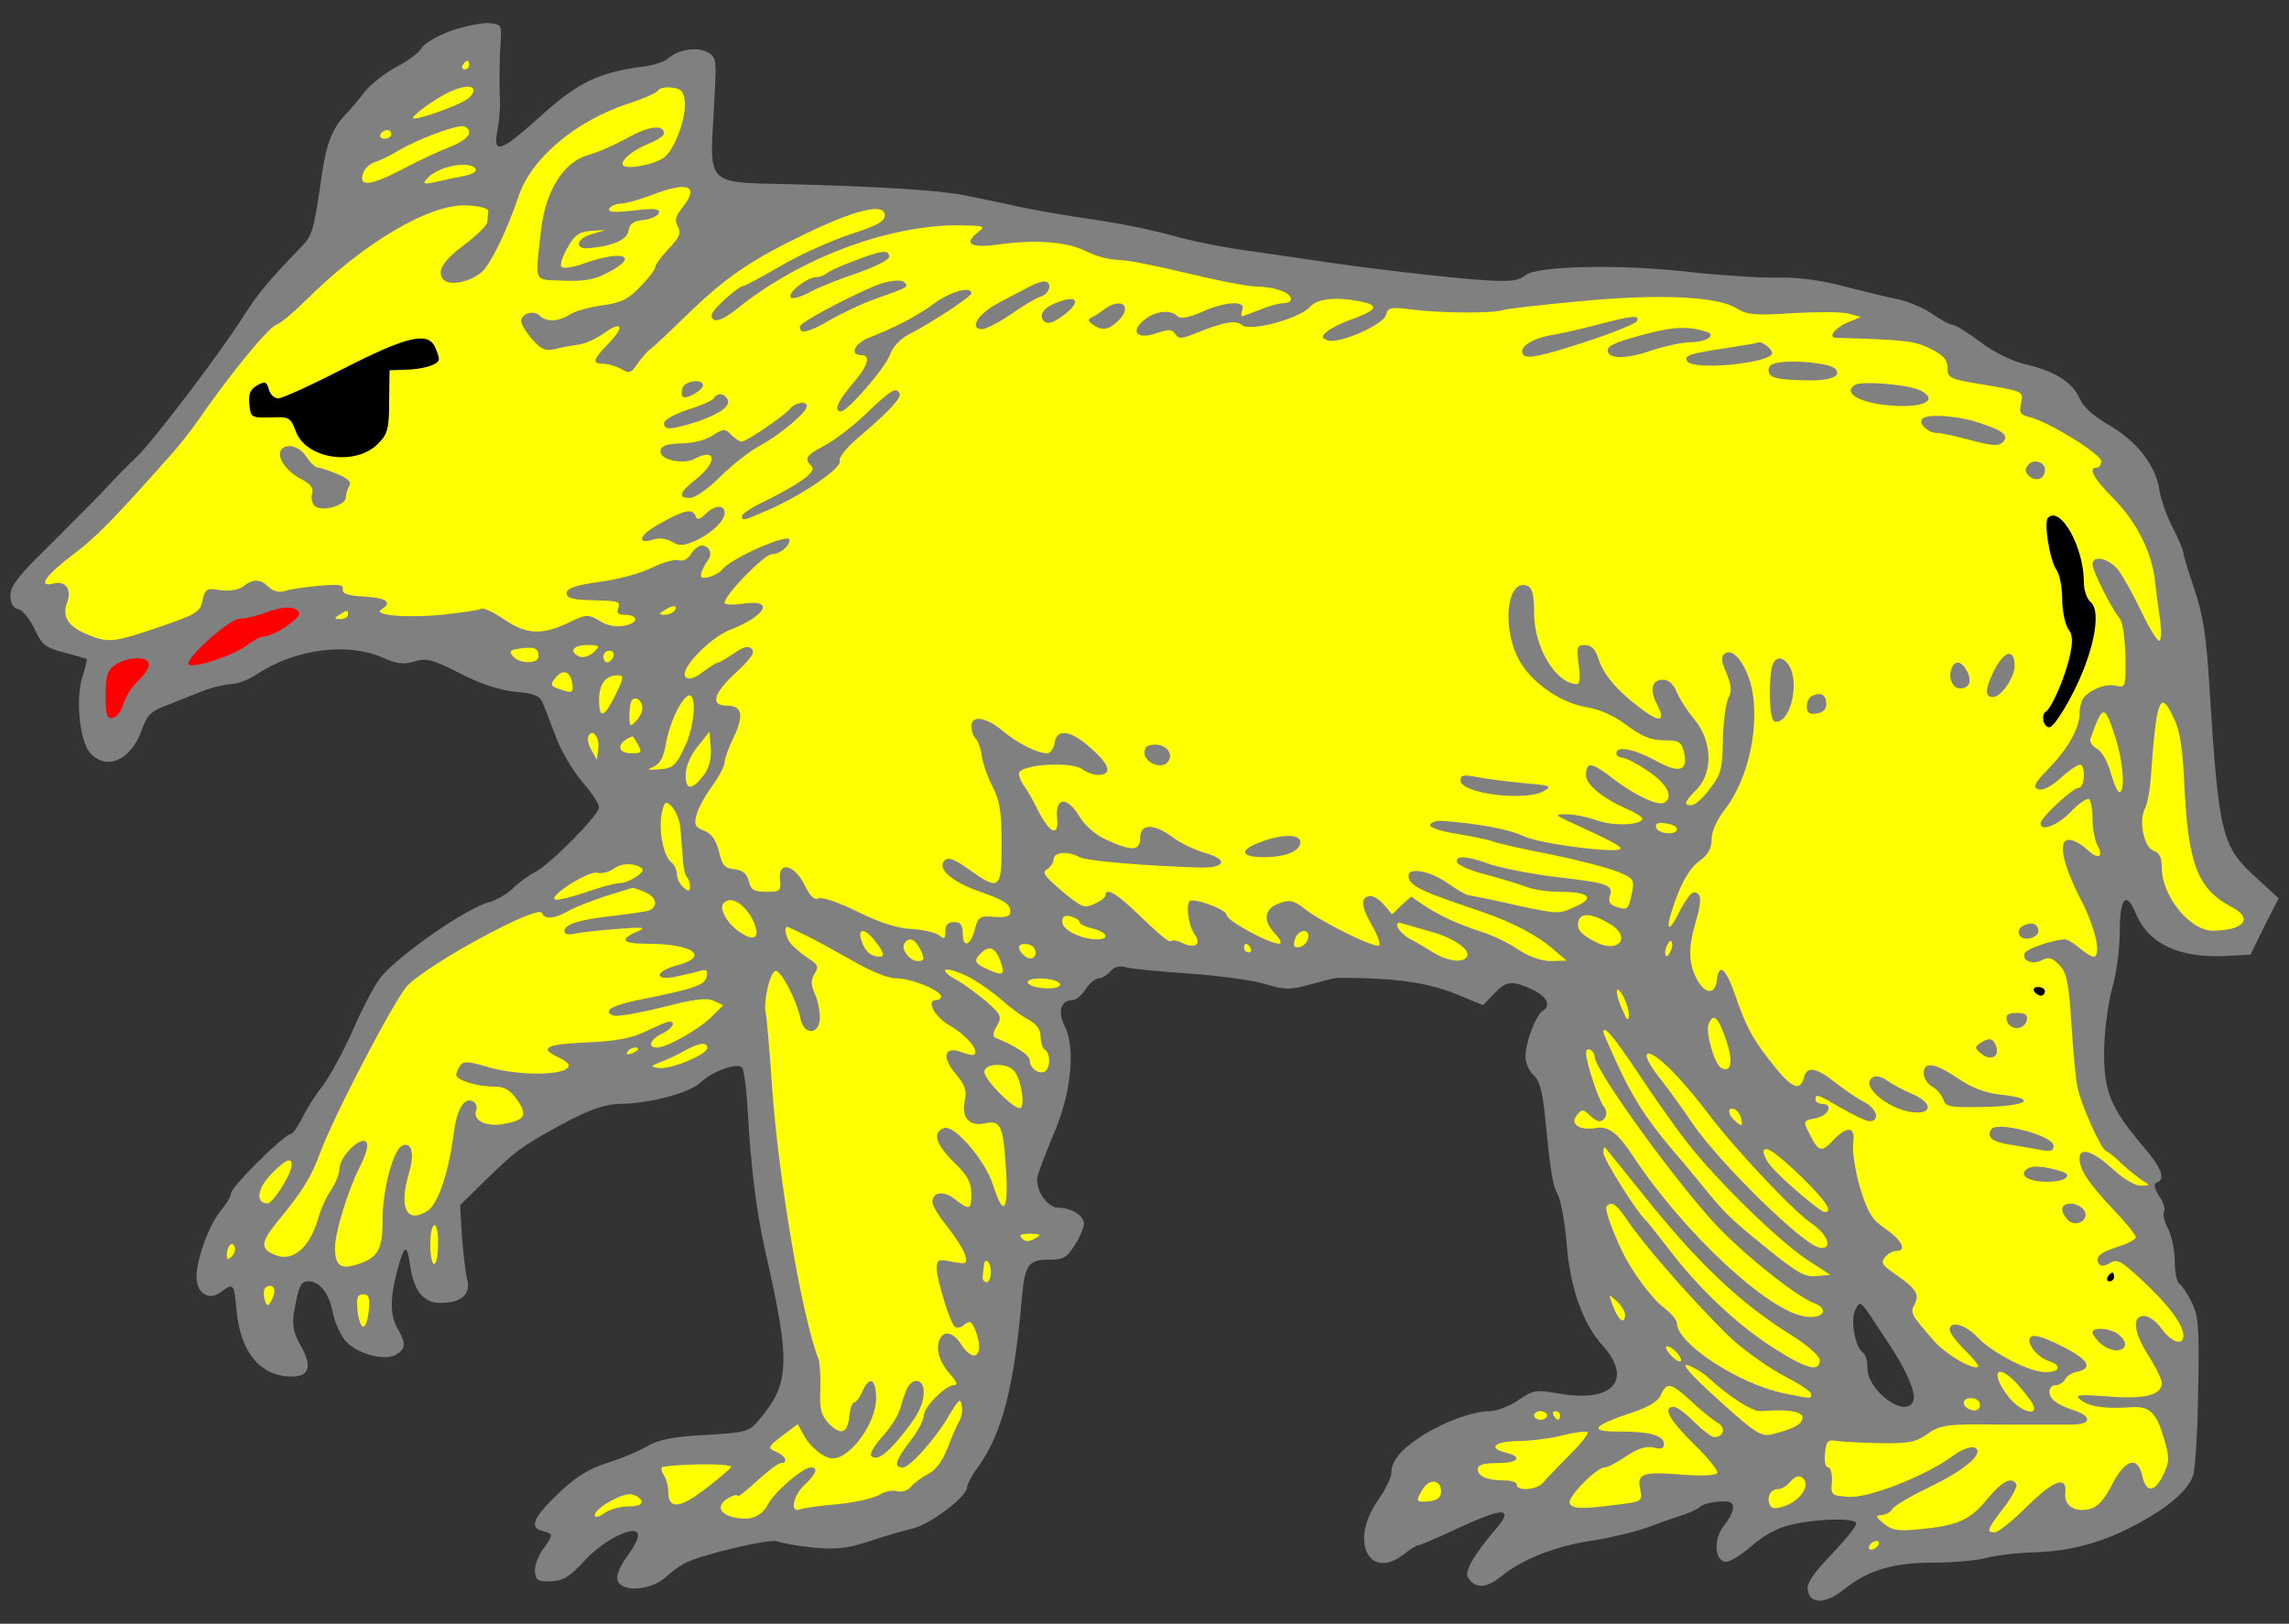 <?xml version="1.0" encoding="UTF-8" standalone="no"?>
<svg
   xmlns:dc="http://purl.org/dc/elements/1.1/"
   xmlns:cc="http://creativecommons.org/ns#"
   xmlns:rdf="http://www.w3.org/1999/02/22-rdf-syntax-ns#"
   xmlns:svg="http://www.w3.org/2000/svg"
   xmlns="http://www.w3.org/2000/svg"
   id="svg370"
   height="215.868"
   width="304.252"
   viewBox="33.248 72.132 304.252 215.868"
   version="1.1">
  <rect x="33.248" y="72.132" width="304.252" height="215.868" fill="#333333" stroke="none"/>
  <defs
     id="defs5">
    <clipPath
       id="artboard_clip_path">
      <path
         id="path2"
         d="M 33.248 72.132 L 337.5 72.132 L 337.5 288 L 33.248 288 Z" />
    </clipPath>
  </defs>
  <g
     fill-opacity="1"
     stroke-dasharray="none"
     stroke-opacity="1"
     stroke="none"
     id="Bear_Passant_(5)">
    <title
       id="title9">Bear Passant (5)</title>
    <g
       clip-path="url(#artboard_clip_path)"
       id="Bear_Passant_(5): Layer 2">
      <title
         id="title11">Layer 2</title>
      <g
         id="Group_3">
        <g
           id="Graphic_121">
          <path
             style="fill:#808080"
             id="outline"
             d="M 93.141 76.244 C 91.357 76.934 89.573 77.912 89.285 78.545 C 88.94 79.121 87.444 80.272 85.948 81.02 C 84.452 81.825 82.611 83.264 81.806 84.242 C 81 85.277 79.964 86.543 79.446 87.061 C 77.49 89.017 76.685 91.031 76.052 95.174 C 74.958 102.826 74.786 103.459 73.232 105.013 C 68.859 109.558 67.651 110.997 65.465 114.392 C 62.473 119.11 53.727 130.617 51.54 132.746 C 50.62 133.609 48.433 135.796 46.765 137.637 C 45.039 139.421 41.586 142.873 39.112 145.347 C 35.717 148.627 34.624 150.123 34.624 151.274 C 34.624 152.252 34.969 152.942 35.66 153.115 C 36.235 153.23 37.213 154.438 37.846 155.762 C 38.825 157.891 39.285 158.236 41.759 158.869 C 43.255 159.271 44.636 159.674 44.751 159.732 C 44.866 159.847 44.578 160.882 44.233 162.033 C 43.255 164.853 43.83 170.664 45.211 172.218 C 47.455 174.692 50.735 173.138 52.116 169.11 C 52.806 167.154 53.324 166.636 55.741 165.773 C 57.237 165.14 59.423 164.335 60.516 163.874 C 61.61 163.472 63.163 163.126 63.969 163.069 C 64.774 163.069 66.328 162.494 67.421 161.746 C 72.484 158.408 79.446 157.488 84.107 159.559 C 86.006 160.422 86.926 160.48 88.307 160.077 C 89.918 159.559 90.724 159.789 94.464 161.688 C 97.283 163.126 99.815 163.932 101.829 164.105 C 104.303 164.335 104.993 164.622 105.396 165.601 C 105.684 166.234 106.432 168.305 107.18 170.204 C 107.87 172.045 109.481 174.749 110.69 176.13 C 111.898 177.511 112.876 179.007 112.876 179.467 C 112.876 180.445 106.489 186.947 104.418 188.041 C 103.497 188.501 102.174 189.479 101.368 190.285 C 100.563 191.032 99.182 191.838 98.261 192.068 C 95.327 192.816 86.409 198.973 83.877 202.022 C 83.129 202.943 81.46 206.05 80.194 208.984 C 78.871 211.976 77.03 215.314 76.109 216.522 C 75.189 217.673 73.98 219.571 73.405 220.78 C 72.83 221.93 72.139 222.909 71.851 222.909 C 71.046 222.909 63.969 229.928 63.969 230.734 C 63.969 231.137 63.336 232.172 62.588 233.093 C 61.034 234.992 59.366 239.48 59.366 241.896 C 59.366 244.083 61.034 245.118 62.588 243.91 C 64.256 242.644 64.371 242.817 64.659 246.039 C 65.119 251.85 67.824 255.13 72.024 255.13 C 74.383 255.13 74.786 253.807 73.232 251.045 C 72.254 249.376 72.082 248.283 72.312 246.672 C 72.945 243.047 73.232 242.472 74.268 242.472 C 75.764 242.472 77.03 244.14 77.49 246.672 C 77.72 247.823 78.411 249.434 79.044 250.239 C 80.425 252.023 84.222 253.116 85.833 252.253 C 87.157 251.505 87.272 250.757 86.121 248.801 C 85.085 247.017 85.085 244.773 86.006 241.206 C 86.984 237.581 87.329 237.351 87.732 240.17 C 88.192 243.68 89.516 245.349 91.76 245.349 C 94.579 245.349 95.902 244.198 95.327 242.126 C 95.097 241.206 94.809 238.617 94.637 236.43 L 94.406 232.345 L 97.744 229.065 C 101.426 225.498 102.174 224.865 105.684 222.851 C 110.92 219.859 113.279 218.939 115.753 218.881 C 119.608 218.823 124.844 217.443 126.34 216.062 C 127.894 214.566 131.231 213.357 131.864 214.048 C 132.151 214.335 132.497 217.155 132.669 220.319 C 133.072 227.454 133.82 233.496 135.028 238.732 C 138.366 253.461 138.25 256.051 134.05 260.999 C 132.842 262.437 132.324 262.61 126.973 262.898 C 122.658 263.128 120.759 263.531 119.263 264.394 C 118.112 265.084 115.753 266.062 113.912 266.638 C 111.495 267.386 109.769 268.479 107.41 270.723 C 104.073 273.945 103.555 275.211 105.396 275.671 C 106.835 276.074 106.835 276.131 105.339 278.203 C 104.706 279.123 104.245 280.447 104.36 281.195 C 104.476 282.231 104.878 282.461 106.547 282.346 C 108.1 282.288 109.021 281.713 110.862 279.699 C 113.509 276.764 118.055 274.578 118.055 276.247 C 118.055 276.764 117.364 278.03 116.559 279.123 C 115.753 280.159 115.178 281.483 115.293 282.058 C 115.638 283.899 119.723 283.669 121.852 281.713 C 122.485 281.08 123.578 280.332 124.211 279.986 C 126.283 278.836 135.776 276.592 136.582 277.052 C 136.985 277.225 139.056 277.627 141.242 277.858 C 144.35 278.145 145.788 278.03 148.722 277.052 C 150.679 276.419 153.325 275.614 154.591 275.326 C 157.065 274.693 161.784 271.068 161.784 269.86 C 161.784 269.457 162.416 268.306 163.164 267.271 C 166.387 262.898 168.055 256.626 169.091 244.485 C 169.494 240.228 169.954 239.595 172.716 239.595 C 174.615 239.595 175.075 239.307 176.111 237.638 C 176.801 236.603 177.319 235.279 177.319 234.819 C 177.319 233.726 175.65 232.69 173.924 232.69 C 172.428 232.69 170.76 230.216 171.162 228.49 C 171.335 227.799 172.313 225.268 173.291 222.909 C 175.65 217.5 176.226 211.459 174.787 208.582 C 173.751 206.625 174.269 205.072 175.88 205.072 C 176.283 205.072 177.031 204.439 177.549 203.633 C 178.067 202.828 178.872 202.195 179.275 202.195 C 179.678 202.195 180.368 201.792 180.829 201.274 C 181.347 200.641 182.037 200.469 183.015 200.756 C 183.821 200.929 187.618 201.332 191.416 201.562 C 195.213 201.85 199.701 202.425 201.37 202.943 C 204.074 203.748 204.765 203.748 207.411 203 C 209.08 202.54 210.691 202.137 210.979 202.137 C 218.113 202.08 222.832 202.713 226.456 204.151 L 230.369 205.762 L 231.808 204.266 C 233.419 202.54 234.224 202.425 236.928 203.691 C 238.885 204.612 239.46 205.82 238.309 206.51 C 237.389 207.086 236.008 210.768 236.008 212.552 C 236.008 213.415 236.468 214.508 237.101 215.083 C 237.849 215.716 238.252 217.212 238.539 219.917 C 239.403 228.375 239.575 229.583 240.323 230.964 C 240.726 231.77 241.244 234.646 241.474 237.293 C 241.877 243.162 243.66 248.168 246.25 250.987 C 250.392 255.59 247.573 258.697 240.381 257.374 C 237.389 256.856 237.043 256.914 235.03 258.295 C 233.821 259.1 232.153 259.733 231.29 259.733 C 228.931 259.733 224.845 261.287 221.911 263.243 C 219.264 265.027 218.171 266.408 218.171 268.076 C 218.171 268.594 217.365 270.205 216.33 271.701 C 212.59 277.11 215.294 282.346 219.897 278.721 C 220.703 278.088 221.508 277.57 221.738 277.57 C 221.969 277.57 224.04 276.707 226.341 275.614 C 233.649 272.219 234.799 272.391 231.405 276.189 C 230.484 277.282 229.333 278.893 228.816 279.814 C 228.068 281.367 228.068 281.598 228.816 282.403 C 229.794 283.324 231.06 283.094 232.843 281.655 C 235.49 279.469 239.978 277.685 244.581 276.995 C 247.285 276.592 250.738 275.729 252.349 275.153 C 253.96 274.52 256.031 273.83 256.894 273.542 C 257.815 273.255 258.85 272.794 259.196 272.449 C 259.886 271.931 261.497 271.643 262.936 271.759 C 263.971 271.874 263.799 273.197 262.418 274.923 C 261.037 276.649 261.094 279.469 262.533 279.756 C 263.051 279.871 264.662 278.893 266.1 277.627 C 267.942 276.074 269.668 275.153 271.681 274.751 C 275.134 274.003 279.564 273.945 279.967 274.578 C 280.14 274.866 278.701 276.649 276.802 278.663 C 274.328 281.195 273.408 282.576 273.523 283.496 C 273.81 285.453 275.939 285.395 278.413 283.381 C 281.578 280.85 284.915 279.871 290.324 279.871 C 292.856 279.871 296.02 279.584 297.286 279.238 C 298.552 278.893 301.544 278.548 303.903 278.49 C 308.736 278.318 313.051 277.11 317.712 274.52 C 321.51 272.449 323.984 270.32 324.732 268.364 C 325.019 267.616 325.365 262.552 325.422 257.144 C 325.595 248.513 325.48 247.132 324.559 245.233 C 323.984 244.083 323.236 242.989 322.89 242.759 C 322.603 242.587 322.315 241.263 322.315 239.825 C 322.315 238.386 321.912 236.488 321.452 235.51 C 320.934 234.589 320.704 233.553 320.877 233.208 C 321.107 232.92 320.819 231.942 320.244 231.137 C 319.553 230.043 319.496 229.526 319.898 229.353 C 321.164 228.95 320.589 227.397 318.057 224.462 C 313.684 219.341 312.821 217.04 312.936 211.459 C 312.994 208.812 313.512 205.187 314.03 203.403 C 314.547 201.62 315.008 198.282 315.008 195.981 C 315.008 191.435 315.871 190.515 317.137 193.564 C 318.863 197.707 323.063 199.606 329.507 199.203 L 332.384 199.03 L 334.225 195.29 L 336.124 191.55 L 333.305 188.961 C 328.529 184.646 328.184 183.38 326.918 163.357 C 326.515 156.682 326.055 153.748 324.904 150.411 C 324.099 148.051 323.466 145.923 323.466 145.635 C 323.466 145.347 322.833 143.794 322.027 142.24 C 321.222 140.687 320.416 138.385 320.244 137.119 C 319.726 133.897 317.194 130.732 313.512 128.604 C 311.498 127.453 310.117 126.187 309.657 125.094 C 308.794 123.022 306.319 121.411 302.407 120.548 C 300.681 120.145 298.207 118.937 296.423 117.556 C 294.812 116.348 293.143 115.312 292.798 115.312 C 292.453 115.312 291.244 114.679 290.094 113.874 C 288.943 113.068 286.872 112.205 285.491 111.918 C 284.052 111.63 280.83 110.824 278.298 110.191 C 275.306 109.386 272.257 108.983 269.668 109.041 C 267.481 109.098 262.13 108.753 257.872 108.293 C 248.321 107.199 237.389 107.487 235.95 108.753 C 235.145 109.443 233.994 109.616 230.714 109.386 C 226.284 109.156 213.338 107.602 207.526 106.682 C 205.628 106.394 201.888 105.876 199.183 105.473 C 196.479 105.128 192.336 104.322 189.977 103.69 C 185.547 102.481 182.612 101.906 176.398 100.985 C 174.442 100.698 170.817 100.065 168.343 99.547 C 165.811 98.971 162.647 98.339 161.208 98.051 C 158.044 97.418 149.355 96.9 138.02 96.612 C 127.146 96.382 127.548 96.785 128.124 86.831 C 128.526 79.926 128.526 79.754 127.261 79.063 C 125.88 78.315 123.463 78.718 122.082 79.869 C 121.622 80.329 120.183 80.789 118.918 80.962 C 112.876 81.71 110.057 83.091 105.224 87.464 C 99.815 92.355 98.722 92.757 99.355 89.535 C 99.585 88.384 99.757 86.486 99.7 85.392 C 99.585 82.688 99.642 79.811 99.815 77.337 C 99.93 75.496 99.815 75.323 98.204 75.208 C 97.283 75.151 94.982 75.611 93.141 76.244 Z M 280.888 251.965 L 280.888 251.965 C 279.852 251.333 279.161 247.593 279.852 246.269 C 280.6 244.946 280.255 244.601 284.11 250.469 C 286.641 254.209 287.965 257.316 287.562 258.352 C 286.641 260.826 281.463 257.086 281.463 253.979 C 281.463 253.059 281.233 252.196 280.888 251.965 Z" />
        </g>
        <g
           style="fill:#ffff00"
           id="Graphic_120">
          <path
             style="fill:#ffff00"
             id="path16"
             d="M 95.615 80.789 C 95.615 81.077 95.327 81.365 94.982 81.365 C 94.694 81.365 94.579 81.077 94.752 80.789 C 94.924 80.444 95.212 80.214 95.385 80.214 C 95.5 80.214 95.615 80.444 95.615 80.789 Z" />
        </g>
        <g
           style="fill:#ffff00"
           id="Graphic_119">
          <path
             style="fill:#ffff00"
             id="path19"
             d="M 96.19 84.184 C 96.19 84.472 95.845 84.932 95.5 85.22 C 94.349 86.14 88.135 88.327 88.135 87.809 C 88.135 87.579 89.343 86.543 90.897 85.565 C 93.486 83.781 96.19 83.091 96.19 84.184 Z" />
        </g>
        <g
           id="Graphic_118">
          <path
             style="fill:#ffff00"
             id="path22"
             d="M 124.269 85.623 C 124.499 87.636 123.003 91.837 121.622 92.987 C 120.471 93.966 116.501 94.771 116.041 94.081 C 115.695 93.448 117.364 92.067 119.666 91.146 C 120.644 90.743 121.507 90.168 121.507 89.88 C 121.507 88.672 119.551 88.845 116.789 90.398 C 115.12 91.319 112.704 92.412 111.38 92.757 C 108.158 93.678 105.741 97.533 105.166 102.711 C 104.36 109.904 104.073 109.271 108.1 109.443 C 110.805 109.558 112.243 109.328 113.969 108.408 C 118.285 106.221 116.213 105.301 111.092 107.084 C 109.596 107.66 108.1 107.89 107.87 107.602 C 107.64 107.372 107.985 106.221 108.676 105.07 C 109.654 103.344 110.229 102.942 111.783 102.826 L 113.739 102.711 L 111.84 103.287 C 109.827 103.862 109.596 105.301 111.495 105.128 C 114.775 104.84 116.616 103.977 116.789 102.826 C 116.904 101.906 117.422 101.503 118.745 101.388 C 119.723 101.273 120.644 100.87 120.816 100.467 C 120.989 99.892 120.299 99.777 117.479 100.122 C 114.832 100.41 113.969 100.352 114.257 99.835 C 114.487 99.489 115.178 99.202 115.753 99.202 C 116.386 99.202 118.227 98.684 119.896 98.051 C 124.844 96.152 126.283 96.843 123.866 99.835 C 123.06 100.87 122.888 101.446 123.348 102.251 C 123.808 103.114 123.578 103.69 122.14 105.186 C 121.162 106.221 120.356 107.314 120.356 107.602 C 120.356 107.947 119.435 109.156 118.342 110.249 C 116.789 111.918 115.811 112.378 113.336 112.723 C 111.668 112.953 109.712 113.471 109.021 113.931 C 107.468 114.909 105.856 114.967 104.993 114.104 C 104.188 113.298 102.519 113.816 102.519 114.852 C 102.519 115.255 103.21 116.348 104.015 117.269 C 105.166 118.592 105.741 118.822 107.007 118.534 C 107.87 118.304 109.251 118.074 110.057 117.959 C 110.862 117.901 112.416 117.211 113.394 116.521 C 115.926 114.679 116.386 115.485 114.142 117.786 C 112.013 119.973 111.898 120.491 113.452 120.491 C 114.084 120.491 115.178 120.836 115.811 121.181 C 116.846 121.814 117.134 121.757 117.939 120.548 C 118.515 119.743 119.263 118.822 119.723 118.534 C 120.183 118.189 122.255 116.233 124.326 114.219 C 129.562 109.098 132.899 106.797 139.919 103.402 C 146.881 100.007 150.851 99.029 150.851 100.755 C 150.851 101.561 149.816 102.136 146.421 103.229 C 143.947 104.035 139.804 105.876 137.215 107.372 C 134.568 108.926 132.266 110.134 132.094 110.134 C 131.403 110.134 127.836 113.356 127.836 113.989 C 127.836 115.197 129.159 114.852 131.288 113.126 C 139.574 106.451 151.312 102.021 160.805 102.078 C 163.912 102.136 164.258 102.194 163.395 102.884 C 161.266 104.495 162.129 105.128 165.696 104.668 C 170.875 103.92 175.075 104.265 177.607 105.531 C 178.815 106.164 180.771 106.682 181.922 106.682 C 183.015 106.682 187.043 107.487 190.84 108.408 C 194.638 109.328 198.666 110.134 199.759 110.191 C 202.521 110.249 204.534 110.882 204.822 111.745 C 204.937 112.148 204.534 112.435 203.901 112.435 C 203.269 112.435 201.83 112.838 200.737 113.298 C 199.586 113.759 198.493 114.162 198.378 114.162 C 198.205 114.162 198.205 113.759 198.378 113.298 C 198.896 112.033 196.019 112.205 192.912 113.644 C 191.128 114.392 190.15 114.564 189.747 114.162 C 188.827 113.241 186.755 113.471 185.317 114.679 C 183.36 116.29 184.454 117.326 187.043 116.405 C 188.596 115.888 189.057 115.888 189.459 116.521 C 189.862 117.153 190.207 117.211 191.819 116.578 C 195.904 114.909 197.515 114.622 198.378 115.37 C 199.471 116.233 205.915 114.507 207.354 112.953 C 208.332 111.802 210.806 111.572 214.086 112.205 C 216.56 112.723 216.33 113.298 213.165 114.507 C 211.612 115.025 210.058 115.83 209.598 116.233 C 208.85 116.866 208.907 117.038 209.713 117.384 C 211.209 117.901 217.135 115.312 217.481 113.989 C 217.711 113.011 218.113 112.896 220.99 113.298 C 224.73 113.759 231.577 113.816 233.016 113.356 C 233.534 113.183 238.022 112.666 242.97 112.205 C 253.614 111.17 261.325 111.515 263.971 113.068 C 265.467 113.989 266.503 114.104 271.509 113.759 C 274.673 113.586 278.011 113.586 278.931 113.816 L 280.6 114.277 L 278.759 115.025 C 277.09 115.773 276.169 117.038 277.32 117.038 C 286.699 117.326 287.677 117.441 289.806 118.477 C 291.59 119.34 292.108 119.973 292.108 121.066 C 292.108 122.389 292.395 122.562 297.171 123.31 C 302.177 124.173 302.234 124.173 301.889 125.727 C 301.601 127.05 301.774 127.28 303.155 127.625 C 305.629 128.258 312.534 132.516 312.534 133.437 C 312.534 133.897 312.303 134.3 311.958 134.3 C 310.75 134.3 311.498 135.681 314.03 138.27 C 317.137 141.32 319.266 145.52 319.668 149.26 C 319.841 150.698 320.129 153.057 320.359 154.553 C 320.589 156.107 320.531 157.315 320.244 157.315 C 319.956 157.315 318.863 155.531 317.827 153.345 C 316.791 151.159 315.41 148.684 314.778 147.879 C 313.512 146.325 311.383 145.865 311.383 147.188 C 311.383 147.994 313.914 153.057 315.008 154.381 C 315.41 154.783 315.698 157.085 315.756 159.387 C 315.813 163.529 315.756 163.587 314.49 163.299 C 313.166 162.954 310.865 163.874 310.117 165.025 C 309.887 165.37 309.657 166.234 309.657 166.982 C 309.657 168.938 308.103 171.7 305.514 174.346 C 303.673 176.245 303.443 176.763 304.133 177.051 C 304.766 177.281 305.917 176.706 307.298 175.44 C 308.506 174.346 309.657 173.598 309.887 173.829 C 310.52 174.462 310.232 176.878 309.542 176.878 C 308.736 176.878 304.478 180.848 304.478 181.596 C 304.478 182.747 306.722 181.884 308.506 180.043 C 309.542 178.949 310.635 178.201 310.923 178.374 C 311.153 178.547 311.383 179.697 311.383 180.963 C 311.383 182.229 311.671 183.783 312.016 184.473 C 312.936 186.142 312.131 186.487 310.635 185.049 C 309.887 184.358 308.851 183.783 308.276 183.783 C 306.722 183.783 307.355 186.947 309.944 191.953 C 311.843 195.693 312.591 199.318 311.498 199.318 C 311.21 199.318 310.405 198.8 309.657 198.167 C 308.909 197.534 308.046 197.016 307.7 197.016 C 306.319 197.016 302.752 198.225 302.407 198.8 C 301.831 199.778 303.443 200.469 304.651 199.778 C 305.514 199.318 306.032 199.433 306.952 200.411 C 307.93 201.389 308.218 202.598 308.563 208.064 C 308.794 211.631 309.139 215.486 309.369 216.579 C 309.772 218.823 312.591 225.153 313.224 225.153 C 313.397 225.21 314.317 225.901 315.238 226.821 C 316.158 227.684 317.424 228.662 318 229.065 C 319.093 229.698 319.093 229.756 317.827 229.756 C 317.079 229.813 315.468 228.835 314.03 227.512 C 311.44 225.153 309.657 224.577 309.657 226.131 C 309.657 227.627 310.807 229.353 314.03 232.805 C 315.756 234.589 317.137 236.315 317.137 236.603 C 317.137 236.89 316.101 237.466 314.778 237.869 C 312.303 238.674 311.671 239.249 312.246 240.17 C 312.476 240.515 312.994 240.458 313.684 240.055 C 314.662 239.422 315.238 239.767 318.115 242.472 C 321.567 245.694 323.466 248.283 323.466 249.721 C 323.466 251.102 321.855 250.584 320.589 248.801 C 319.898 247.823 318.863 247.075 318.23 247.075 C 316.561 247.075 316.849 249.261 318.863 252.426 C 319.841 253.922 320.589 255.533 320.589 255.993 C 320.589 257.604 318.287 258.18 313.454 257.777 C 309.254 257.489 308.909 257.547 309.887 258.295 C 311.038 259.158 313.109 259.445 316.446 259.215 C 318.978 259.043 319.841 259.848 320.877 263.358 C 321.625 265.947 321.625 266.408 320.819 268.134 C 319.668 270.55 318.518 270.665 318 268.364 C 317.424 265.602 315.698 266.12 313.972 269.515 C 312.936 271.528 312.073 272.507 310.98 272.737 C 309.081 273.255 307.585 272.276 307.758 270.723 C 308.046 268.249 306.319 268.824 302.752 272.334 C 300.796 274.29 298.839 275.844 298.379 275.844 C 297.228 275.844 297.344 275.499 299.587 272.564 C 300.681 271.126 301.429 269.745 301.256 269.457 C 300.623 268.364 299.357 269.054 297.344 271.471 C 295.099 274.233 293.373 274.981 288.252 275.441 C 285.548 275.729 284.685 275.556 283.649 274.693 C 282.556 273.772 282.499 273.6 283.304 273.542 C 283.822 273.542 284.512 273.197 284.743 272.794 C 284.973 272.334 287.159 271.068 289.518 269.917 C 294.409 267.616 297.228 265.199 295.675 264.566 C 295.157 264.394 293.949 264.854 292.856 265.659 C 289.288 268.306 281.693 271.298 278.989 271.126 C 276.63 270.953 276.572 270.895 276.745 269.054 C 276.802 268.076 276.572 267.213 276.227 267.213 C 275.882 267.213 275.709 266.408 275.824 265.314 C 275.997 263.703 276.169 263.473 277.435 263.703 C 278.241 263.818 280.888 263.933 283.304 263.991 C 286.987 264.048 287.965 263.818 289.403 262.783 C 291.072 261.574 292.165 261.402 298.897 261.517 C 300.566 261.517 305.169 261.517 308.678 261.517 C 311.325 261.517 311.325 260.366 308.736 259.56 C 307.815 259.273 306.722 258.755 306.377 258.41 C 305.341 257.662 305.456 256.281 306.492 256.281 C 306.895 256.281 307.528 255.936 307.758 255.475 C 307.988 255.015 308.736 254.612 309.311 254.497 C 311.555 254.037 310.807 252.828 307.298 251.102 C 304.823 249.837 303.558 249.491 303.155 249.894 C 302.464 250.584 304.018 252.598 305.687 253.116 C 307.355 253.634 307.01 254.555 305.169 254.555 C 303.04 254.555 298.207 252.081 296.135 249.952 C 294.467 248.168 292.395 247.65 292.395 248.916 C 292.395 249.319 293.316 250.527 294.409 251.62 C 295.56 252.713 296.308 253.692 296.193 253.807 C 295.675 254.382 291.935 252.253 290.381 250.469 C 287.159 246.787 287.102 246.672 287.792 245.406 C 288.425 244.14 287.85 243.335 284.628 241.148 C 283.419 240.285 283.247 239.882 283.822 239.249 C 284.167 238.789 284.858 238.444 285.26 238.444 C 286.756 238.444 286.066 237.006 283.88 235.51 C 282.038 234.244 281.521 233.381 280.485 230.043 C 279.852 227.857 279.449 225.268 279.564 224.174 C 279.909 221.873 278.816 221.7 276.86 223.772 C 275.364 225.383 274.961 225.268 273.753 222.851 C 272.89 221.183 272.89 221.125 274.616 220.78 C 276.342 220.435 276.975 218.881 275.421 218.881 C 274.961 218.881 274.558 218.593 274.558 218.306 C 274.558 217.5 274.789 217.558 278.011 219.456 C 279.622 220.377 281.29 221.183 281.751 221.183 C 283.189 221.183 282.729 219.514 281.06 218.651 C 280.14 218.19 278.471 217.04 277.205 216.062 C 274.616 213.99 273.408 213.818 273.005 215.429 C 272.545 217.212 271.451 216.81 269.265 214.105 C 266.273 210.423 265.352 208.697 263.971 204.669 C 262.648 200.814 261.727 200.008 261.44 202.483 C 261.21 204.439 259.829 204.324 258.735 202.195 C 257.642 200.066 257.642 197.995 258.735 194.37 C 259.253 192.586 259.368 191.378 259.023 191.032 C 258.333 190.342 257.757 190.86 256.204 193.852 C 254.65 196.844 254.65 195.118 256.261 190.975 C 257.009 189.019 258.102 187.293 259.138 186.602 C 260.289 185.739 260.749 184.933 260.749 183.725 C 260.749 182.689 261.44 181.136 262.418 179.87 C 265.755 175.67 267.309 168.075 265.928 162.954 C 265.122 160.192 263.569 158.293 262.59 158.984 C 261.958 159.387 261.958 159.847 262.705 161.573 C 263.396 163.242 263.454 164.047 262.993 164.91 C 262.648 165.601 262.303 168.075 262.245 170.491 C 262.188 174.346 262.015 175.094 260.519 176.993 C 259.656 178.201 258.505 179.18 258.102 179.18 C 256.952 179.18 257.124 178.777 258.735 177.108 C 260.979 174.864 260.864 170.606 258.39 167.672 C 257.47 166.579 256.434 164.968 256.089 164.047 C 255.686 163.126 255.053 162.494 254.362 162.494 C 252.751 162.494 252.464 163.817 253.557 165.888 C 254.708 168.132 253.845 168.247 251.14 166.176 C 248.206 163.932 246.422 161.861 245.732 159.789 C 245.329 158.466 244.754 157.891 243.948 157.891 C 242.855 157.891 242.797 158.121 243.085 160.48 C 243.315 162.148 243.258 163.069 242.855 163.069 C 240.093 163.069 237.159 158.236 237.159 153.633 C 237.159 151.159 236.928 150.295 236.238 150.008 C 233.591 149.03 232.843 155.359 235.03 159.617 C 236.583 162.781 240.726 165.658 244.293 166.176 C 245.962 166.464 247.861 167.327 249.529 168.593 C 251.486 170.031 252.694 170.549 254.42 170.549 C 256.376 170.549 256.722 170.722 257.067 172.045 C 257.7 174.634 256.491 175.037 253.327 173.253 C 250.45 171.7 248.091 171.239 248.091 172.275 C 248.091 172.563 248.436 172.85 248.839 172.85 C 249.299 172.85 250.853 173.656 252.291 174.634 C 254.823 176.303 255.743 178.086 254.478 178.834 C 253.672 179.352 250.392 177.799 247.458 175.497 C 244.754 173.426 244.063 173.368 244.063 175.209 C 244.063 176.418 246.192 178.201 249.299 179.582 C 250.507 180.1 251.543 180.733 251.543 180.963 C 251.543 181.826 247.688 181.999 245.502 181.193 C 244.236 180.733 242.452 180.388 241.474 180.388 C 239.805 180.388 239.863 180.445 242.337 181.596 C 246.767 183.61 248.666 184.588 248.666 184.933 C 248.666 185.681 238.079 184.358 235.835 183.322 C 233.764 182.344 229.621 181.596 224.788 181.251 C 224.155 181.251 223.522 181.424 223.349 181.769 C 223.177 182.114 224.673 182.632 226.859 182.977 C 228.931 183.322 231.117 183.783 231.75 184.013 C 232.325 184.243 235.835 185.049 239.46 185.739 C 243.085 186.487 247.055 187.523 248.321 188.041 C 250.392 188.904 250.507 189.076 250.162 190.802 C 249.702 193.104 249.587 193.161 248.091 192.701 C 247.228 192.413 246.998 192.011 247.228 191.263 C 247.688 189.767 247.055 189.536 240.151 188.731 C 236.756 188.328 232.843 187.523 231.405 187.062 C 228.298 185.912 226.629 185.797 226.917 186.775 C 227.089 187.177 228.816 187.925 230.887 188.443 C 232.901 188.961 235.317 189.709 236.18 190.054 C 237.101 190.4 239 190.687 240.496 190.687 C 244.523 190.687 245.329 191.493 242.567 192.701 C 240.208 193.737 240.726 193.794 231.405 191.723 C 229.966 191.435 228.528 191.148 228.24 191.09 C 227.895 190.975 226.802 190.342 225.824 189.652 C 223.407 187.925 220.472 187.35 220.472 188.558 C 220.472 189.652 221.681 190.342 225.824 191.838 C 227.492 192.413 229.736 193.161 230.829 193.564 C 234.397 194.83 237.561 196.499 239.518 198.167 L 241.474 199.836 L 239.403 199.893 C 238.079 199.893 236.526 199.318 235.087 198.397 C 233.879 197.534 231.692 196.499 230.254 196.038 C 226.917 194.945 224.673 193.909 222.486 192.471 L 220.818 191.32 L 219.552 192.471 L 218.286 193.679 L 217.25 192.471 C 216.675 191.78 215.869 191.263 215.467 191.263 C 214.086 191.263 214.086 192.528 215.524 195.003 C 216.33 196.384 216.79 197.649 216.56 197.822 C 215.927 198.225 208.677 194.6 206.548 192.874 C 205.225 191.838 204.649 191.723 203.384 192.183 C 201.312 192.874 201.025 194.485 202.693 196.211 C 203.441 197.016 203.671 197.592 203.269 197.592 C 201.945 197.592 196.306 194.542 196.306 193.794 C 196.306 193.161 193.084 191.838 191.588 191.838 C 190.783 191.838 191.128 195.003 191.991 196.268 C 193.027 197.707 192.106 198.34 190.38 197.477 C 189.805 197.189 189.172 197.074 188.999 197.189 C 188.711 197.534 187.963 196.959 184.108 193.276 C 181.519 190.802 180.196 190.112 180.196 191.148 C 180.196 191.435 179.505 191.953 178.7 192.298 C 177.376 192.931 176.974 192.759 174.384 190.572 C 172.083 188.616 171.68 188.098 172.428 187.695 C 172.888 187.408 173.291 186.775 173.291 186.372 C 173.291 185.394 175.19 185.221 176.744 186.084 C 177.722 186.602 185.374 187.235 192.797 187.465 C 196.191 187.523 196.537 186.372 193.372 185.509 C 191.991 185.106 190.092 184.185 189.114 183.437 C 186.64 181.596 184.799 181.596 184.799 183.495 C 184.799 185.279 183.706 185.336 180.311 183.783 C 178.815 183.092 177.434 181.884 176.686 180.618 C 175.075 177.971 173.521 178.086 173.751 180.848 C 174.039 183.495 172.773 182.977 171.162 179.755 C 170.472 178.317 169.609 176.878 169.264 176.475 C 168.976 176.073 168.688 175.382 168.688 174.979 C 168.688 173.771 175.478 173.311 177.031 174.346 C 177.664 174.807 178.585 175.152 179.16 175.152 C 181.116 175.152 180.829 173.886 178.355 171.7 C 175.593 169.168 173.694 168.88 173.406 170.952 C 173.291 171.7 172.831 172.275 172.428 172.275 C 171.105 172.275 168.516 170.952 166.502 169.283 C 164.315 167.442 162.359 167.154 162.359 168.708 C 162.359 169.283 162.589 169.974 162.934 170.319 C 163.222 170.606 163.625 171.642 163.74 172.563 C 163.855 173.541 164.488 175.382 165.178 176.706 C 166.156 178.604 166.387 180.215 166.387 184.358 C 166.387 190.4 166.099 190.63 162.014 187.695 C 160.057 186.314 159.309 186.027 158.792 186.545 C 157.756 187.58 159.712 189.306 163.222 190.572 C 166.847 191.838 167.537 192.298 167.537 193.334 C 167.537 193.967 166.962 194.14 165.408 194.024 C 163.51 193.852 163.28 193.967 162.819 195.693 C 162.244 197.937 161.208 198.225 161.208 196.153 C 161.208 195.118 160.921 194.715 160.057 194.715 C 159.252 194.715 158.907 195.118 158.907 195.923 C 158.907 196.959 158.734 197.016 158.101 196.499 C 157.641 196.096 156.03 195.751 154.476 195.636 C 152.635 195.578 150.276 194.83 147.341 193.392 C 144.982 192.183 142.566 191.378 142.106 191.55 C 141.473 191.838 140.897 191.263 140.149 189.709 C 138.768 187.005 136.639 186.602 136.927 189.076 C 137.1 190.572 136.927 190.687 135.086 190.687 C 133.475 190.687 133.072 190.457 132.784 189.306 C 132.554 188.328 131.979 187.81 130.886 187.695 C 129.562 187.58 129.217 187.12 128.814 185.336 C 128.411 183.783 127.836 182.977 126.858 182.574 C 125.65 182.114 125.477 181.769 125.822 180.503 C 125.995 179.64 126.973 177.914 127.894 176.648 C 128.814 175.382 129.562 173.944 129.562 173.483 C 129.562 173.023 130.08 171.527 130.77 170.146 C 132.151 167.212 131.921 165.946 129.85 165.946 C 127.606 165.946 128.066 164.277 131.116 161.515 C 133.072 159.674 133.647 158.869 133.187 158.408 C 132.727 157.948 132.094 158.063 130.828 158.984 C 129.85 159.617 128.929 160.192 128.757 160.192 C 128.526 160.192 127.606 160.767 126.685 161.458 C 125.535 162.321 124.787 162.551 124.384 162.148 C 123.463 161.228 127.433 157.027 130.253 155.877 C 135.086 153.978 136.237 151.791 132.151 152.367 C 130.598 152.597 129.562 152.539 129.562 152.252 C 129.562 151.216 134.856 145.808 135.834 145.808 C 136.87 145.808 138.193 144.772 138.193 143.909 C 138.193 142.931 130.54 146.268 129.274 147.821 C 128.987 148.224 128.124 148.684 127.433 148.857 C 126.455 149.087 126.283 148.915 126.513 148.167 C 126.685 147.649 127.088 146.958 127.376 146.555 C 128.009 145.75 127.491 144.657 126.513 144.657 C 126.11 144.657 125.477 145.175 125.074 145.808 C 124.671 146.44 124.039 146.786 123.521 146.613 C 123.06 146.44 121.449 146.843 119.953 147.591 C 118.457 148.339 115.293 149.202 112.876 149.49 C 109.712 149.95 108.561 150.353 108.561 150.986 C 108.561 151.619 109.309 151.849 111.438 151.907 C 115.58 152.022 115.753 152.022 115.408 153 C 115.178 153.575 115.408 153.863 116.213 153.863 C 118.112 153.863 118.227 154.899 116.328 155.301 C 115.178 155.531 114.084 155.359 112.934 154.668 C 111.38 153.748 111.208 153.748 108.733 154.956 C 105.281 156.567 103.267 156.51 100.275 154.496 C 98.837 153.518 97.513 152.885 97.226 153.057 C 96.996 153.23 94.637 153.575 91.99 153.863 C 87.157 154.323 82.611 153.92 83.992 153.115 C 85.43 152.194 84.625 151.619 81.69 151.446 C 79.446 151.331 78.698 151.043 78.814 150.468 C 78.929 149.835 78.296 149.778 75.649 150.008 C 73.808 150.18 71.794 150.468 71.103 150.698 C 70.355 150.928 69.55 150.756 68.975 150.18 C 67.881 149.087 66.903 149.03 65.522 150.123 C 64.832 150.583 63.739 150.756 62.473 150.583 C 60.689 150.295 60.516 150.411 60.171 151.964 C 59.883 153.46 59.366 153.805 54.475 155.474 C 48.376 157.545 47.628 157.66 44.808 156.452 C 42.277 155.416 41.471 154.093 42.162 152.252 C 42.852 150.468 41.932 149.26 40.263 149.72 C 38.192 150.238 39.342 148.569 43.025 145.808 C 46.017 143.564 48.318 141.204 56.086 132.459 C 57.122 131.308 58.733 129.237 59.653 127.913 C 63.566 122.217 68.802 115.773 69.953 115.312 C 70.586 115.082 72.312 113.644 73.75 112.205 C 81.518 104.438 90.321 99.202 95.327 99.432 C 97.111 99.547 98.204 99.835 98.146 100.237 C 98.089 100.64 98.031 101.273 98.031 101.676 C 97.974 102.078 96.708 103.344 95.269 104.438 C 92.162 106.739 91.242 108.178 92.162 109.271 C 93.083 110.364 96.65 109.386 97.801 107.717 C 99.124 105.934 100.966 101.848 102.174 98.223 C 103.843 93.218 109.654 88.269 116.731 85.91 C 118.745 85.277 120.529 84.472 120.701 84.184 C 120.874 83.839 121.737 83.666 122.543 83.781 C 123.751 83.896 124.154 84.299 124.269 85.623 Z" />
        </g>
        <g
           style="fill:#ffff00"
           id="Graphic_117">
          <path
             style="fill:#ffff00"
             id="path25"
             d="M 95.615 89.765 C 95.615 90.283 94.637 91.031 93.198 91.607 C 91.817 92.124 88.825 93.505 86.466 94.771 C 82.323 96.9 80.77 97.015 81.575 95.001 C 81.748 94.483 82.438 93.908 83.071 93.678 C 83.704 93.505 85.2 92.757 86.351 92.067 C 88.653 90.743 93.025 89.017 94.637 88.902 C 95.154 88.902 95.615 89.247 95.615 89.765 Z" />
        </g>
        <g
           style="fill:#ffff00"
           id="Graphic_116">
          <path
             style="fill:#ffff00"
             id="path28"
             d="M 85.258 89.995 C 85.258 90.283 84.855 90.571 84.337 90.571 C 83.877 90.571 83.647 90.283 83.819 89.995 C 83.992 89.65 84.395 89.42 84.74 89.42 C 85.028 89.42 85.258 89.65 85.258 89.995 Z" />
        </g>
        <g
           style="fill:#ffff00"
           id="Graphic_114">
          <path
             style="fill:#ffff00"
             id="path34"
             d="M 96.478 94.599 C 96.65 94.886 96.075 95.289 95.212 95.462 C 94.349 95.634 92.623 95.979 91.414 96.267 C 89.573 96.67 89.343 96.612 89.976 95.922 C 91.357 94.253 95.73 93.39 96.478 94.599 Z" />
        </g>
        <g
           style="fill:#ffff00"
           id="Graphic_110">
          <path
             style="fill:#ffff00"
             id="path46"
             d="M 122.945 153.287 C 122.773 153.575 122.14 153.863 121.622 153.863 C 120.759 153.863 120.759 153.748 121.507 153.287 C 122.658 152.539 123.406 152.539 122.945 153.287 Z" />
        </g>
        <g
           style="fill:#ffff00"
           id="Graphic_109">
          <path
             style="fill:#ffff00"
             id="path49"
             d="M 79.504 153.863 C 79.504 154.151 79.044 154.438 78.526 154.438 C 77.663 154.438 77.605 154.323 78.353 153.863 C 79.446 153.172 79.504 153.172 79.504 153.863 Z" />
        </g>
        <g
           style="fill:#ffff00"
           id="Graphic_108">
          <path
             style="fill:#ffff00"
             id="path52"
             d="M 104.821 159.387 C 104.821 160.422 102.289 160.422 101.426 159.387 C 100.851 158.696 101.023 158.523 102.347 158.351 C 104.303 158.063 104.821 158.293 104.821 159.387 Z" />
        </g>
        <g
           style="fill:#ffff00"
           id="Graphic_107">
          <path
             style="fill:#ffff00"
             id="path55"
             d="M 112.186 158.811 C 111.668 159.329 110.805 159.617 110.344 159.444 C 108.791 158.811 109.366 157.891 111.265 157.891 C 112.991 157.891 113.049 157.948 112.186 158.811 Z" />
        </g>
        <g
           style="fill:#ffff00"
           id="Graphic_106">
          <path
             style="fill:#ffff00"
             id="path58"
             d="M 114.775 159.444 C 114.602 159.847 114.257 160.192 113.969 160.192 C 113.682 160.192 113.452 159.847 113.452 159.444 C 113.452 158.984 113.797 158.638 114.257 158.638 C 114.717 158.638 114.948 158.984 114.775 159.444 Z" />
        </g>
        <g
           id="langued">
          <g
             id="Graphic_111"
             style="fill:#ff0000">
            <path
               d="M 73.002 153.633 C 73.232 154.323 69.607 156.74 68.342 156.74 C 67.939 156.74 66.903 157.258 66.098 157.891 C 64.429 159.214 58.905 161.055 58.33 160.48 C 57.697 159.847 63.623 154.438 65.119 154.381 C 65.925 154.381 67.479 153.978 68.572 153.575 C 70.873 152.655 72.714 152.712 73.002 153.633 Z"
               id="path43"
               style="fill:#ff0000" />
          </g>
          <g
             id="Graphic_105"
             style="fill:#ff0000">
            <path
               d="M 53.036 160.48 C 53.036 160.94 52.404 161.918 51.598 162.666 C 50.792 163.414 49.929 164.738 49.642 165.716 C 49.412 166.636 48.779 167.442 48.261 167.557 C 47.455 167.73 47.283 167.269 47.283 164.565 C 47.283 161.976 47.513 161.228 48.548 160.537 C 50.217 159.387 53.036 159.329 53.036 160.48 Z"
               id="path61"
               style="fill:#ff0000" />
          </g>
        </g>
        <g
           style="fill:#ffff00"
           id="Graphic_104">
          <path
             style="fill:#ffff00"
             id="path64"
             d="M 109.309 163.011 C 109.481 164.162 109.309 164.277 108.158 163.932 C 106.374 163.357 106.259 163.242 107.122 162.206 C 108.1 160.998 109.079 161.4 109.309 163.011 Z" />
        </g>
        <g
           style="fill:#ffff00"
           id="Graphic_103">
          <path
             style="fill:#ffff00"
             id="path67"
             d="M 115.063 164.507 C 113.567 167.557 112.876 167.787 112.876 165.198 C 112.876 163.069 113.739 161.918 115.293 161.918 C 116.213 161.918 116.213 162.091 115.063 164.507 Z" />
        </g>
        <g
           style="fill:#ffff00"
           id="Graphic_102">
          <path
             style="fill:#ffff00"
             id="path70"
             d="M 124.211 171.527 C 123.06 173.944 122.658 174.289 120.874 174.404 C 119.263 174.519 119.148 174.462 120.126 174.059 C 120.989 173.656 121.449 172.793 121.737 171.124 C 122.14 168.535 123.578 165.37 124.614 164.68 C 125.937 163.817 125.65 168.708 124.211 171.527 Z" />
        </g>
        <g
           style="fill:#ffff00"
           id="Graphic_101">
          <path
             style="fill:#ffff00"
             id="path73"
             d="M 118.63 166.291 C 118.63 166.809 118.227 167.557 117.767 168.017 C 117.019 168.823 116.904 168.708 116.904 167.212 C 116.904 166.291 117.076 165.37 117.249 165.198 C 117.824 164.622 118.63 165.313 118.63 166.291 Z" />
        </g>
        <g
           style="fill:#ffff00"
           id="Graphic_100">
          <path
             style="fill:#ffff00"
             id="path76"
             d="M 323.638 177.396 C 324.156 187.177 325.48 190.457 329.968 192.759 C 332.787 194.255 331.521 195.808 327.378 195.866 C 324.329 195.866 320.589 191.263 320.589 187.465 C 320.589 186.142 320.301 185.509 319.496 185.221 C 318.23 184.818 317.482 181.251 318.345 179.64 C 318.69 179.007 319.035 177.051 319.15 175.267 C 319.841 165.313 320.359 163.817 321.97 167.154 C 323.063 169.283 323.351 171.239 323.638 177.396 Z" />
        </g>
        <g
           style="fill:#ffff00"
           id="Graphic_99">
          <path
             style="fill:#ffff00"
             id="path79"
             d="M 314.49 170.376 C 315.468 173.483 315.756 177.453 314.95 177.453 C 314.72 177.453 314.202 176.303 313.799 174.864 C 313.397 173.426 312.649 172.045 312.016 171.7 C 311.383 171.354 310.98 170.779 311.095 170.376 C 312.764 165.658 312.994 165.658 314.49 170.376 Z" />
        </g>
        <g
           style="fill:#ffff00"
           id="Graphic_98">
          <path
             style="fill:#ffff00"
             id="path82"
             d="M 112.761 171.757 L 112.588 173.138 L 111.84 171.815 C 111.438 171.124 111.265 170.261 111.495 169.916 C 112.071 168.938 112.991 170.261 112.761 171.757 Z" />
        </g>
        <g
           style="fill:#ffff00"
           id="Graphic_97">
          <path
             style="fill:#ffff00"
             id="path85"
             d="M 126.858 175.094 C 125.247 177.223 124.384 177.281 124.384 175.152 C 124.384 174.059 125.017 172.563 125.995 171.354 L 127.548 169.398 L 127.721 171.527 C 127.836 172.908 127.548 174.116 126.858 175.094 Z" />
        </g>
        <g
           style="fill:#ffff00"
           id="Graphic_96">
          <path
             style="fill:#ffff00"
             id="path88"
             d="M 118.055 171.124 C 118.572 172.16 118.515 172.275 117.191 172.275 C 115.12 172.275 115.235 170.779 117.307 170.031 C 117.364 169.974 117.709 170.491 118.055 171.124 Z" />
        </g>
        <g
           style="fill:#ffff00"
           id="Graphic_95">
          <path
             style="fill:#ffff00"
             id="path91"
             d="M 123.636 181.884 C 123.751 182.747 123.866 184.588 123.981 185.912 C 124.039 187.235 124.269 188.501 124.556 188.731 C 124.787 188.961 124.959 189.536 124.959 189.997 C 124.959 190.687 124.787 190.687 124.096 190.112 C 123.636 189.709 123.233 188.961 123.233 188.386 C 123.233 187.81 122.888 187.062 122.427 186.717 C 121.392 185.854 120.759 182.402 121.219 180.215 C 121.564 178.662 121.737 178.547 122.543 179.352 C 123.003 179.87 123.521 181.021 123.636 181.884 Z" />
        </g>
        <g
           style="fill:#ffff00"
           id="Graphic_94">
          <path
             style="fill:#ffff00"
             id="path94"
             d="M 256.146 182.344 C 256.146 183.207 253.672 183.035 253.384 182.172 C 253.212 181.596 253.614 181.424 254.65 181.596 C 255.513 181.711 256.146 181.999 256.146 182.344 Z" />
        </g>
        <g
           style="fill:#ffff00"
           id="Graphic_93">
          <path
             style="fill:#ffff00"
             id="path97"
             d="M 118.63 187.638 C 119.09 188.041 116.789 189.536 115.638 189.536 C 115.063 189.536 113.049 190.054 111.15 190.745 C 109.251 191.378 107.41 191.838 107.065 191.723 C 105.972 191.378 111.438 187.868 112.646 188.156 C 113.221 188.328 114.257 188.041 114.89 187.58 C 115.868 186.832 117.767 186.832 118.63 187.638 Z" />
        </g>
        <g
           style="fill:#ffff00"
           id="Graphic_92">
          <path
             style="fill:#ffff00"
             id="path100"
             d="M 118.86 190.687 C 120.586 191.32 120.816 192.759 119.378 193.219 C 118.803 193.334 116.674 193.679 114.602 193.909 C 110.287 194.37 108.273 195.003 108.273 195.923 C 108.273 196.326 108.791 196.441 109.596 196.268 C 110.287 196.096 112.819 195.808 115.178 195.636 C 118.803 195.348 119.263 195.405 117.939 195.981 C 115.523 197.016 115.983 197.592 119.148 197.592 C 125.362 197.592 127.721 199.26 123.233 200.469 C 120.414 201.217 120.068 202.483 122.83 202.022 C 123.808 201.792 125.304 201.504 126.052 201.274 C 127.146 200.929 127.318 201.044 127.203 201.907 C 126.973 203.058 125.707 203.518 119.205 204.842 C 114.717 205.705 113.164 206.51 114.775 207.143 C 115.293 207.316 118.17 206.798 121.277 206.05 C 125.477 204.957 127.146 204.727 128.124 205.187 L 129.39 205.762 L 127.894 207.258 C 126.225 208.927 121.91 211.401 120.586 211.401 C 119.263 211.401 119.666 210.308 121.219 209.56 C 122.6 208.927 123.175 207.949 122.197 207.949 C 121.91 207.949 120.586 208.524 119.148 209.215 C 117.307 210.135 115.235 210.538 111.323 210.711 C 105.856 210.941 104.821 211.459 107.41 212.667 C 108.216 213.012 108.848 213.53 108.848 213.76 C 108.848 215.141 102.289 215.256 97.916 213.933 C 95.385 213.185 94.809 213.185 94.406 213.818 C 94.119 214.22 93.889 214.738 93.889 215.026 C 93.889 215.716 96.65 216.579 98.779 216.579 C 100.275 216.579 101.023 216.982 102.001 218.363 C 103.44 220.435 103.037 221.067 100.045 221.585 C 97.744 221.93 96.075 221.067 96.535 219.744 C 96.708 219.341 96.535 218.823 96.19 218.593 C 95.039 217.903 94.004 219.456 93.601 222.506 C 92.91 227.914 91.529 232.115 90.091 233.093 C 87.272 234.877 86.236 232.748 87.617 228.03 C 88.365 225.555 88.02 223.944 86.754 224.405 C 85.546 224.865 84.107 230.216 84.107 234.129 C 84.107 238.214 83.532 239.307 80.885 240.17 C 78.526 240.976 77.778 240.458 77.778 237.984 C 77.778 235.97 79.446 230.504 81.058 227.282 C 81.978 225.44 82.266 224.29 81.921 223.944 C 81.115 223.139 78.353 225.958 78.353 227.569 C 78.353 228.202 77.835 229.468 77.26 230.331 C 76.685 231.137 75.879 232.863 75.534 234.129 C 74.441 237.926 72.254 239.882 69.953 239.019 C 67.824 238.214 67.824 237.351 70.125 234.531 C 73.405 230.561 74.556 228.72 75.764 225.498 C 77.605 220.435 85.833 204.727 87.444 203.115 C 90.609 200.008 104.878 192.298 105.281 193.507 C 105.569 194.37 106.95 194.312 108.733 193.276 C 109.596 192.759 111.84 191.896 113.739 191.263 C 115.638 190.687 117.249 190.169 117.307 190.169 C 117.364 190.112 118.055 190.342 118.86 190.687 Z" />
        </g>
        <g
           style="fill:#ffff00"
           id="Graphic_91">
          <path
             style="fill:#ffff00"
             id="path103"
             d="M 133.014 193.909 C 134.568 196.614 133.762 197.649 131.403 195.923 C 129.792 194.772 128.757 192.816 129.447 192.183 C 130.31 191.263 131.864 192.068 133.014 193.909 Z" />
        </g>
        <g
           style="fill:#ffff00"
           id="Graphic_90">
          <path
             style="fill:#ffff00"
             id="path106"
             d="M 176.744 194.715 C 176.744 195.003 177.549 195.348 178.47 195.578 C 180.368 195.981 180.829 197.016 179.103 197.016 C 176.974 197.016 174.442 195.751 174.442 194.715 C 174.442 193.967 174.73 193.737 175.593 193.967 C 176.226 194.14 176.744 194.485 176.744 194.715 Z" />
        </g>
        <g
           style="fill:#ffff00"
           id="Graphic_89">
          <path
             style="fill:#ffff00"
             id="path109"
             d="M 247.4 195.06 C 250.162 196.844 248.263 198.915 245.329 197.362 C 243.2 196.268 242.682 195.52 243.143 194.37 C 243.545 193.392 245.156 193.679 247.4 195.06 Z" />
        </g>
        <g
           style="fill:#ffff00"
           id="Graphic_88">
          <path
             style="fill:#ffff00"
             id="path112"
             d="M 223.81 196.096 C 226.572 196.901 228.758 198.455 228.24 199.318 C 227.665 200.239 225.536 199.893 223.637 198.685 C 222.716 198.11 221.336 197.304 220.645 196.959 C 219.955 196.556 219.264 195.923 219.034 195.405 C 218.804 194.772 219.034 194.657 220.012 195.003 C 220.76 195.233 222.429 195.693 223.81 196.096 Z" />
        </g>
        <g
           style="fill:#ffff00"
           id="Graphic_87">
          <path
             style="fill:#ffff00"
             id="path115"
             d="M 140.494 196.556 C 141.588 197.074 144.292 198.57 146.536 199.836 C 149.01 201.274 151.254 202.195 152.405 202.195 C 154.361 202.195 158.331 203.806 158.331 204.612 C 158.331 204.842 158.101 205.072 157.756 205.072 C 156.26 205.072 157.411 207.258 159.482 208.467 C 161.611 209.675 163.395 211.746 162.762 212.322 C 162.647 212.494 161.841 212.322 160.978 211.976 C 158.734 211.171 158.389 212.667 160.288 214.911 C 161.496 216.349 161.784 217.097 161.496 218.421 C 160.978 220.665 162.071 221.93 164.143 221.47 C 166.272 221.01 166.617 221.758 166.962 227.684 C 167.307 233.266 166.617 234.013 165.236 229.641 C 164.143 226.303 160.057 221.585 158.734 222.103 C 157.123 222.679 157.641 224.29 160.057 226.649 C 161.841 228.375 162.359 229.353 162.359 230.791 C 162.359 232.978 162.186 233.093 160.23 231.597 C 158.734 230.389 157.181 230.561 157.181 231.942 C 157.181 232.402 158.044 233.841 159.137 235.164 C 160.173 236.488 161.266 238.156 161.496 238.904 C 161.841 240.17 161.784 240.228 159.827 239.882 C 157.986 239.48 157.756 239.595 157.756 240.745 C 157.756 242.184 159.424 247.708 160.115 248.456 C 160.403 248.743 160.921 248.686 161.438 248.225 C 162.186 247.65 162.416 247.765 162.934 249.089 C 164.143 252.311 162.762 253.576 160.978 250.815 C 159.885 249.146 158.619 248.973 158.101 250.297 C 157.583 251.62 158.216 253.404 159.655 254.957 C 160.46 255.878 160.575 256.281 160.057 256.281 C 158.907 256.281 156.03 259.215 156.03 260.366 C 156.03 260.941 155.167 262.552 154.073 263.933 C 152.232 266.35 152.002 267.213 153.268 267.213 C 154.189 267.213 157.526 263.473 159.252 260.539 C 160.69 258.122 160.921 257.892 161.093 259.043 C 161.208 259.791 161.036 260.654 160.748 261.056 C 160.518 261.459 159.827 262.955 159.252 264.509 C 158.561 266.292 157.698 267.501 156.663 268.076 C 155.8 268.479 154.764 269.284 154.304 269.802 C 153.901 270.32 153.095 270.55 152.52 270.378 C 151.945 270.205 150.909 270.378 150.161 270.838 C 149.413 271.298 146.939 271.874 144.58 272.104 C 142.278 272.276 140.034 272.622 139.574 272.794 C 138.193 273.312 138.653 270.953 140.207 269.515 C 141.76 268.076 142.048 267.213 141.012 267.213 C 139.977 267.213 136.237 270.435 135.374 272.046 C 134.395 273.83 133.014 274.348 130.713 273.83 C 128.757 273.37 128.469 272.161 130.138 271.241 C 130.77 270.895 131.288 270.78 131.288 271.011 C 131.288 271.241 132.439 270.32 133.878 268.997 C 135.258 267.731 136.697 266.638 137.042 266.638 C 138.078 266.638 137.675 265.659 136.409 265.142 C 135.258 264.624 135.258 264.509 137.215 263.013 L 139.286 261.459 L 139.977 262.725 C 140.782 264.394 142.796 266.062 143.947 266.005 C 146.306 266.005 149.701 261.287 149.701 258.064 C 149.701 255.418 148.837 254.957 147.859 257.144 C 147.514 257.949 146.996 258.582 146.766 258.582 C 146.536 258.582 146.248 259.388 146.133 260.424 C 145.903 262.725 144.982 263.013 143.371 261.344 C 142.393 260.251 142.163 259.445 142.278 256.856 C 142.336 255.13 142.221 253.289 142.048 252.828 C 139.862 247.305 136.754 229.065 135.891 216.867 C 135.546 211.804 135.143 207.258 135.028 206.798 C 134.683 205.417 135.546 201.447 136.294 201.217 C 136.985 200.987 139.056 204.899 139.631 207.488 C 140.092 209.847 142.221 209.732 142.221 207.373 C 142.221 206.453 141.933 205.014 141.53 204.209 C 141.012 203 141.012 202.425 141.53 201.562 C 142.106 200.641 141.99 200.354 140.61 199.491 C 139.746 198.915 138.768 198.052 138.366 197.592 C 137.56 196.614 137.387 195.06 138.078 195.405 C 138.308 195.52 139.401 196.038 140.494 196.556 Z" />
        </g>
        <g
           style="fill:#ffff00"
           id="Graphic_86">
          <path
             style="fill:#ffff00"
             id="path118"
             d="M 149.24 196.844 C 150.679 198.57 150.966 199.318 150.161 199.318 C 149.01 199.318 148.147 198.57 147.744 197.132 C 147.226 195.636 148.032 195.463 149.24 196.844 Z" />
        </g>
        <g
           style="fill:#ffff00"
           id="Graphic_85">
          <path
             style="fill:#ffff00"
             id="path121"
             d="M 207.124 196.844 C 207.009 197.419 206.491 197.937 205.973 198.052 C 205.282 198.167 205.11 197.937 205.34 197.074 C 205.743 195.636 207.411 195.463 207.124 196.844 Z" />
        </g>
        <g
           style="fill:#ffff00"
           id="Graphic_84">
          <path
             style="fill:#ffff00"
             id="path124"
             d="M 155.454 198.11 C 156.202 199.606 156.202 199.893 155.224 199.893 C 154.189 199.893 152.98 198.34 153.441 197.592 C 154.016 196.671 154.764 196.901 155.454 198.11 Z" />
        </g>
        <g
           style="fill:#ffff00"
           id="Graphic_83">
          <path
             style="fill:#ffff00"
             id="path127"
             d="M 255.341 198.512 C 255.11 199.03 254.823 199.376 254.708 199.203 C 254.535 199.03 254.535 198.455 254.765 197.937 C 254.995 197.419 255.283 197.074 255.398 197.247 C 255.571 197.419 255.571 197.995 255.341 198.512 Z" />
        </g>
        <g
           style="fill:#ffff00"
           id="Graphic_82">
          <path
             style="fill:#ffff00"
             id="path130"
             d="M 170.702 198.167 C 171.335 199.145 170.414 200.008 169.494 199.26 C 169.033 198.915 168.688 198.397 168.688 198.11 C 168.688 197.419 170.242 197.477 170.702 198.167 Z" />
        </g>
        <g
           style="fill:#ffff00"
           id="Graphic_81">
          <path
             style="fill:#ffff00"
             id="path133"
             d="M 199.471 198.167 C 199.644 198.455 199.529 198.743 199.241 198.743 C 198.896 198.743 198.608 198.455 198.608 198.167 C 198.608 197.822 198.723 197.592 198.838 197.592 C 199.011 197.592 199.298 197.822 199.471 198.167 Z" />
        </g>
        <g
           style="fill:#ffff00"
           id="Graphic_80">
          <path
             style="fill:#ffff00"
             id="path136"
             d="M 166.214 199.893 C 166.904 201.792 166.617 201.965 164.373 200.929 C 162.762 200.181 162.647 199.836 163.625 198.858 C 164.718 197.764 165.524 198.052 166.214 199.893 Z" />
        </g>
        <g
           style="fill:#ffff00"
           id="Graphic_79">
          <path
             style="fill:#ffff00"
             id="path139"
             d="M 162.244 202.137 C 163.395 202.77 165.293 204.094 166.387 205.072 C 167.48 206.05 169.091 207.258 170.012 207.719 C 171.047 208.294 171.565 209.042 171.565 209.963 C 171.565 210.711 171.853 211.516 172.14 211.689 C 172.888 212.149 172.888 214.105 172.14 214.566 C 171.335 215.026 170.127 214.163 170.127 213.127 C 170.127 212.437 168.458 211.286 165.524 210.078 C 165.178 209.905 165.236 209.33 165.754 208.524 C 166.444 207.258 166.329 207.028 164.315 205.244 C 163.049 204.209 161.381 202.943 160.518 202.483 C 157.411 200.756 159.022 200.469 162.244 202.137 Z" />
        </g>
        <g
           style="fill:#ffff00"
           id="Graphic_78">
          <path
             style="fill:#ffff00"
             id="path142"
             d="M 173.579 202.54 C 175.017 203.115 173.579 203.748 171.565 203.461 C 170.587 203.346 169.839 203 169.839 202.713 C 169.839 202.137 172.198 202.022 173.579 202.54 Z" />
        </g>
        <g
           style="fill:#ffff00"
           id="Graphic_77">
          <path
             style="fill:#ffff00"
             id="path145"
             d="M 249.759 207.086 C 249.702 207.949 249.529 207.834 248.954 206.51 C 247.861 204.209 247.918 202.655 248.954 204.496 C 249.414 205.302 249.759 206.453 249.759 207.086 Z" />
        </g>
        <g
           style="fill:#ffff00"
           id="Graphic_76">
          <path
             style="fill:#ffff00"
             id="path148"
             d="M 262.648 210.308 C 263.684 213.242 263.396 214.911 261.958 214.048 C 261.094 213.472 259.944 209.387 260.346 208.294 C 260.979 206.74 261.612 207.258 262.648 210.308 Z" />
        </g>
        <g
           style="fill:#ffff00"
           id="Graphic_75">
          <path
             style="fill:#ffff00"
             id="path151"
             d="M 251.025 214.853 C 252.982 217.845 255.916 221.988 257.527 224.059 C 261.497 229.123 269.553 237.006 273.35 239.537 L 276.515 241.609 L 274.673 241.781 C 273.177 241.954 272.084 241.321 268.114 238.099 C 263.281 234.186 262.648 233.611 259.426 229.641 C 258.39 228.375 257.354 227.109 257.009 226.706 C 252.809 221.93 250.738 218.881 248.724 214.681 C 247.458 211.976 246.365 209.56 246.365 209.33 C 246.365 208.294 247.803 210.02 251.025 214.853 Z" />
        </g>
        <g
           style="fill:#ffff00"
           id="Graphic_74">
          <path
             style="fill:#ffff00"
             id="path154"
             d="M 127.261 211.459 C 127.261 212.322 122.255 214.393 120.759 214.105 C 119.608 213.933 119.666 213.875 121.219 213.242 C 122.197 212.897 123.578 212.207 124.384 211.746 C 126.167 210.768 127.261 210.595 127.261 211.459 Z" />
        </g>
        <g
           style="fill:#ffff00"
           id="Graphic_73">
          <path
             style="fill:#ffff00"
             id="path157"
             d="M 118.055 211.631 C 118.055 211.746 117.652 212.034 117.134 212.207 C 116.674 212.379 116.443 212.322 116.616 211.976 C 116.961 211.401 118.055 211.171 118.055 211.631 Z" />
        </g>
        <g
           style="fill:#ffff00"
           id="Graphic_72">
          <path
             style="fill:#ffff00"
             id="path160"
             d="M 245.214 212.609 C 245.214 214.451 256.722 230.274 261.958 235.625 C 265.87 239.595 272.142 244.543 274.443 245.406 C 276.342 246.154 275.652 247.42 273.465 247.19 C 268.632 246.845 257.067 236.085 250.277 225.786 C 248.321 222.794 246.998 221.758 245.329 222.103 C 243.2 222.448 241.877 221.585 242.855 220.377 C 243.488 219.571 243.718 219.571 244.466 220.319 C 244.926 220.78 245.502 221.183 245.789 221.183 C 246.71 221.183 247.055 219.974 246.422 219.226 C 245.732 218.421 244.063 213.357 244.063 212.091 C 244.063 211.689 244.351 211.516 244.639 211.689 C 244.984 211.861 245.214 212.322 245.214 212.609 Z" />
        </g>
        <g
           style="fill:#ffff00"
           id="Graphic_71">
          <path
             style="fill:#ffff00"
             id="path163"
             d="M 256.204 215.256 C 257.354 216.464 259.253 218.766 260.404 220.319 C 264.029 225.095 271.739 233.266 274.098 234.819 C 276.285 236.315 276.917 238.329 275.076 237.984 C 272.89 237.638 261.727 226.649 258.16 221.413 C 256.894 219.514 255.053 216.982 254.017 215.659 C 250.507 211.286 252.234 210.941 256.204 215.256 Z" />
        </g>
        <g
           style="fill:#ffff00"
           id="Graphic_70">
          <path
             style="fill:#ffff00"
             id="path166"
             d="M 168.055 214.508 C 169.033 215.659 169.551 219.456 168.803 219.456 C 167.825 219.456 164.085 215.659 164.085 214.623 C 164.085 213.472 167.077 213.357 168.055 214.508 Z" />
        </g>
        <g
           style="fill:#ffff00"
           id="Graphic_69">
          <path
             style="fill:#ffff00"
             id="path169"
             d="M 264.719 220.952 C 264.892 221.873 264.777 221.93 263.971 221.24 C 262.878 220.319 262.763 219.284 263.799 219.571 C 264.144 219.744 264.604 220.319 264.719 220.952 Z" />
        </g>
        <g
           style="fill:#ffff00"
           id="Graphic_68">
          <path
             style="fill:#ffff00"
             id="path172"
             d="M 251.428 230.676 C 258.85 239.997 264.432 245.291 271.221 249.549 C 273.523 250.987 275.076 252.368 275.134 252.944 C 275.134 254.612 273.35 254.152 268.805 251.217 C 263.971 248.11 258.908 243.277 254.995 238.099 C 253.557 236.257 252.234 234.589 252.061 234.416 C 251.025 233.611 246.365 226.246 246.365 225.383 C 246.365 224.865 246.48 224.577 246.595 224.692 C 246.71 224.807 248.896 227.512 251.428 230.676 Z" />
        </g>
        <g
           style="fill:#ffff00"
           id="Graphic_67">
          <path
             style="fill:#ffff00"
             id="path175"
             d="M 273.005 228.893 C 276.054 231.942 276.917 233.266 275.767 233.266 C 275.249 233.266 270.185 229.008 268.69 227.224 C 268.114 226.591 267.711 225.728 267.654 225.325 C 267.654 224.174 269.265 225.268 273.005 228.893 Z" />
        </g>
        <g
           style="fill:#ffff00"
           id="Graphic_66">
          <path
             style="fill:#ffff00"
             id="path178"
             d="M 72.024 226.994 C 72.024 228.145 69.55 232.115 68.802 232.115 C 67.191 232.115 67.421 230.158 69.262 228.26 C 71.161 226.303 72.024 225.901 72.024 226.994 Z" />
        </g>
        <g
           style="fill:#ffff00"
           id="Graphic_65">
          <path
             style="fill:#ffff00"
             id="path181"
             d="M 249.875 234.819 C 252.521 238.617 259.829 246.787 263.741 250.412 C 265.582 252.023 268.632 254.152 270.531 255.13 C 272.429 256.108 273.983 257.144 273.983 257.432 C 273.983 258.122 274.098 258.122 270.416 257.374 C 264.432 256.166 256.146 250.757 256.146 248.053 C 256.146 247.65 255.398 246.729 254.478 246.039 C 252.867 244.831 250.22 241.321 248.839 238.444 C 247.4 235.394 246.48 232.748 246.825 232.46 C 247.515 231.77 248.091 232.172 249.875 234.819 Z" />
        </g>
        <g
           style="fill:#ffff00"
           id="Graphic_64">
          <path
             style="fill:#ffff00"
             id="path184"
             d="M 91.472 237.581 C 91.472 239.019 91.242 240.17 90.954 240.17 C 90.666 240.17 90.436 239.019 90.436 237.581 C 90.436 236.142 90.666 234.992 91.012 234.992 C 91.299 234.992 91.529 236.142 91.472 237.581 Z" />
        </g>
        <g
           style="fill:#ffff00"
           id="Graphic_63">
          <path
             style="fill:#ffff00"
             id="path187"
             d="M 170.817 236.775 C 170.012 237.236 169.551 237.236 169.091 236.775 C 168.631 236.315 168.918 236.142 170.184 236.142 C 171.623 236.2 171.738 236.257 170.817 236.775 Z" />
        </g>
        <g
           style="fill:#ffff00"
           id="Graphic_62">
          <path
             style="fill:#ffff00"
             id="path190"
             d="M 64.026 239.192 C 63.566 239.652 63.393 239.595 63.393 238.962 C 63.393 237.811 64.141 237.006 64.429 237.869 C 64.602 238.271 64.371 238.847 64.026 239.192 Z" />
        </g>
        <g
           style="fill:#ffff00"
           id="Graphic_61">
          <path
             style="fill:#ffff00"
             id="path193"
             d="M 164.948 241.436 C 164.891 242.184 164.603 242.702 164.315 242.587 C 164.028 242.529 163.797 242.184 163.855 241.896 C 163.912 241.551 163.97 240.918 164.028 240.4 C 164.143 239.019 165.063 239.997 164.948 241.436 Z" />
        </g>
        <g
           style="fill:#ffff00"
           id="Graphic_60">
          <path
             style="fill:#ffff00"
             id="path196"
             d="M 69.722 243.737 C 69.722 244.14 69.492 244.831 69.205 245.233 C 68.859 245.866 68.687 245.751 68.399 244.831 C 68.284 244.198 68.284 243.565 68.457 243.392 C 69.032 242.817 69.722 243.047 69.722 243.737 Z" />
        </g>
        <g
           style="fill:#ffff00"
           id="Graphic_59">
          <path
             style="fill:#ffff00"
             id="path199"
             d="M 82.266 246.327 C 82.151 247.535 81.863 248.513 81.518 248.513 C 81.23 248.513 80.885 247.535 80.77 246.327 C 80.597 244.658 80.77 244.198 81.518 244.198 C 82.266 244.198 82.438 244.658 82.266 246.327 Z" />
        </g>
        <g
           style="fill:#ffff00"
           id="Graphic_58">
          <path
             style="fill:#ffff00"
             id="path202"
             d="M 249.242 246.902 C 249.242 248.283 248.379 247.708 247.688 245.866 C 246.998 244.083 246.998 244.083 248.091 245.061 C 248.724 245.636 249.242 246.442 249.242 246.902 Z" />
        </g>
        <g
           style="fill:#ffff00"
           id="Graphic_57">
          <path
             style="fill:#ffff00"
             id="path205"
             d="M 256.146 251.965 C 257.297 253.346 256.491 253.576 255.283 252.253 C 254.708 251.62 254.535 251.102 254.823 251.102 C 255.168 251.102 255.743 251.505 256.146 251.965 Z" />
        </g>
        <g
           style="fill:#ffff00"
           id="Graphic_56">
          <path
             style="fill:#ffff00"
             id="path208"
             d="M 260.289 255.245 C 262.993 257.777 266.158 259.791 267.251 259.733 C 270.761 259.445 272.832 259.733 272.832 260.596 C 272.832 261.459 271.681 262.092 268.69 262.84 C 267.366 263.128 266.503 262.61 262.245 258.755 C 257.527 254.555 256.031 252.713 258.39 253.979 C 259.023 254.267 259.886 254.9 260.289 255.245 Z" />
        </g>
        <g
           style="fill:#ffff00"
           id="Graphic_55">
          <path
             style="fill:#ffff00"
             id="path211"
             d="M 301.371 256.108 C 302.177 257.029 303.097 258.18 303.385 258.697 C 304.421 260.596 301.774 259.848 300.22 257.834 C 297.689 254.555 298.667 253.174 301.371 256.108 Z" />
        </g>
        <g
           style="fill:#ffff00"
           id="Graphic_54">
          <path
             style="fill:#ffff00"
             id="path214"
             d="M 258.102 258.467 C 259.426 259.733 260.979 260.941 261.555 261.287 C 262.705 261.92 262.36 263.185 261.094 263.185 C 260.749 263.185 259.541 262.265 258.448 261.172 C 257.354 260.078 256.146 259.158 255.743 259.158 C 254.19 259.158 255.11 260.884 258.39 264.106 C 260.289 265.947 261.67 267.673 261.497 267.961 C 261.325 268.306 259.368 268.364 256.952 268.191 C 251.658 267.731 250.795 268.019 251.255 270.09 C 251.601 271.701 251.543 271.759 248.263 272.161 C 243.373 272.794 242.164 272.737 241.877 271.931 C 241.647 271.126 245.444 267.213 246.537 267.213 C 246.94 267.213 248.263 266.523 249.414 265.717 C 250.968 264.681 252.061 264.336 253.039 264.566 C 254.017 264.854 254.42 264.681 254.42 264.106 C 254.42 262.955 252.464 262.437 248.436 262.437 C 244.351 262.495 244.869 261.689 250.047 259.963 C 252.349 259.215 253.614 258.467 254.017 257.547 C 254.823 255.82 255.341 255.936 258.102 258.467 Z" />
        </g>
        <g
           style="fill:#ffff00"
           id="Graphic_53">
          <path
             style="fill:#ffff00"
             id="path217"
             d="M 296.423 258.928 C 296.423 259.445 296.02 259.733 295.445 259.618 C 294.006 259.33 293.834 258.007 295.215 258.007 C 295.905 258.007 296.423 258.352 296.423 258.928 Z" />
        </g>
        <g
           style="fill:#ffff00"
           id="Graphic_52">
          <path
             style="fill:#ffff00"
             id="path220"
             d="M 238.885 260.308 C 238.885 260.596 238.482 260.884 238.022 260.884 C 237.561 260.884 237.159 260.596 237.159 260.308 C 237.159 259.963 237.561 259.733 238.022 259.733 C 238.482 259.733 238.885 259.963 238.885 260.308 Z" />
        </g>
        <g
           style="fill:#ffff00"
           id="Graphic_51">
          <path
             style="fill:#ffff00"
             id="path223"
             d="M 240.611 260.308 C 240.611 260.596 240.496 260.884 240.381 260.884 C 240.208 260.884 239.92 260.596 239.748 260.308 C 239.575 259.963 239.69 259.733 239.978 259.733 C 240.323 259.733 240.611 259.963 240.611 260.308 Z" />
        </g>
        <g
           style="fill:#ffff00"
           id="Graphic_50">
          <path
             style="fill:#ffff00"
             id="path226"
             d="M 241.934 265.487 C 240.438 267.04 238.827 268.651 238.424 269.169 C 237.619 270.205 234.857 270.435 234.857 269.515 C 234.857 269.169 234.109 268.939 233.188 268.939 C 230.944 268.939 229.679 268.421 229.679 267.443 C 229.679 266.868 230.427 266.638 232.268 266.638 C 235.087 266.638 235.72 265.832 233.419 265.257 C 230.944 264.624 231.865 263.761 235.03 263.703 C 236.641 263.703 239.345 263.358 240.899 262.955 C 242.51 262.552 244.006 262.38 244.236 262.495 C 244.523 262.61 243.488 263.991 241.934 265.487 Z" />
        </g>
        <g
           style="fill:#ffff00"
           id="Graphic_49">
          <path
             style="fill:#ffff00"
             id="path229"
             d="M 130.425 267.156 C 130.31 267.443 128.757 268.709 126.973 270.09 C 123.636 272.679 122.082 272.794 122.082 270.55 C 122.082 269.802 121.852 268.824 121.564 268.364 C 121.219 267.904 121.104 267.386 121.219 267.213 C 121.334 267.04 123.521 266.868 126.052 266.81 C 128.642 266.753 130.598 266.925 130.425 267.156 Z" />
        </g>
        <g
           style="fill:#ffff00"
           id="Graphic_48">
          <path
             style="fill:#ffff00"
             id="path232"
             d="M 273.12 268.939 C 273.695 269.917 272.372 271.643 270.531 272.334 C 269.092 272.794 268.69 272.737 268.459 272.104 C 268.057 271.068 268.632 270.09 269.61 270.09 C 270.07 270.09 270.703 269.687 271.106 269.227 C 271.912 268.249 272.602 268.134 273.12 268.939 Z" />
        </g>
        <g
           style="fill:#ffff00"
           id="Graphic_47">
          <path
             style="fill:#ffff00"
             id="path235"
             d="M 224.788 270.378 C 224.788 271.183 224.328 271.586 223.234 271.701 C 221.451 271.931 221.336 271.701 222.371 270.09 C 223.234 268.651 224.788 268.824 224.788 270.378 Z" />
        </g>
        <g
           style="fill:#ffff00"
           id="Graphic_46">
          <path
             style="fill:#ffff00"
             id="path238"
             d="M 118.515 271.643 C 118.63 272.161 118.055 272.391 116.789 272.391 C 115.753 272.391 114.257 272.794 113.567 273.312 C 112.819 273.83 112.301 273.945 112.301 273.542 C 112.301 272.679 115.868 270.608 117.134 270.78 C 117.767 270.895 118.342 271.298 118.515 271.643 Z" />
        </g>
        <g
           style="fill:#ffff00"
           id="Graphic_45">
          <path
             style="fill:#ffff00"
             id="path241"
             d="M 282.901 277.57 C 282.729 277.858 282.269 278.145 281.981 278.145 C 281.636 278.145 281.578 277.858 281.751 277.57 C 281.923 277.225 282.384 276.995 282.671 276.995 C 283.017 276.995 283.074 277.225 282.901 277.57 Z" />
        </g>
        <g
           id="Graphic_36">
          <path
             id="path268"
             d="M 78.929 121.124 C 74.671 123.31 70.758 125.094 70.24 125.094 C 69.722 125.094 69.147 124.576 68.975 123.885 C 68.687 122.85 68.457 122.792 67.421 123.368 C 66.5 123.885 66.27 124.461 66.385 125.842 C 66.558 127.625 66.615 127.683 69.205 127.625 C 71.679 127.51 71.851 127.625 72.542 129.409 C 73.865 133.207 80.655 134.185 83.589 131.02 C 84.797 129.812 84.97 129.006 84.97 125.497 L 85.028 121.354 L 86.984 121.296 C 89.516 121.239 91.587 120.606 91.587 119.858 C 91.587 119.513 91.299 118.765 91.012 118.132 C 89.976 116.233 87.157 116.923 78.929 121.124 Z" />
        </g>
        <g
           id="Graphic_35">
          <path
             id="path271"
             d="M 81.115 124.633 C 81 125.497 80.482 126.014 79.677 126.129 C 78.986 126.245 78.123 126.705 77.72 127.223 C 77.087 127.971 77.145 128.258 78.296 129.179 C 80.079 130.617 79.504 130.56 76.972 129.064 C 74.095 127.395 74.268 126.072 77.49 124.346 C 80.022 122.965 81.345 123.08 81.115 124.633 Z" />
        </g>
        <g
           id="Graphic_14">
          <path
             id="path334"
             d="M 303.615 203.921 C 303.788 204.209 304.191 204.496 304.536 204.496 C 304.823 204.496 305.054 204.209 305.054 203.921 C 305.054 203.576 304.651 203.346 304.133 203.346 C 303.673 203.346 303.443 203.576 303.615 203.921 Z" />
        </g>
        <g
           id="Graphic_6">
          <path
             id="path358"
             d="M 313.397 241.896 C 313.224 242.184 313.339 242.472 313.627 242.472 C 313.972 242.472 314.26 242.184 314.26 241.896 C 314.26 241.551 314.145 241.321 314.03 241.321 C 313.857 241.321 313.569 241.551 313.397 241.896 Z" />
        </g>
        <g
           style="fill:#808080"
           id="outline1">
          <g
             id="Graphic_115"
             style="fill:#808080">
            <path
               d="M 124.384 94.081 C 124.384 94.771 120.816 96.325 119.378 96.267 C 118.803 96.267 119.148 95.922 120.183 95.577 C 121.219 95.174 122.37 94.541 122.773 94.138 C 123.636 93.275 124.384 93.218 124.384 94.081 Z"
               id="path31"
               style="fill:#808080" />
          </g>
          <g
             id="Graphic_113"
             style="fill:#808080">
            <path
               d="M 136.87 102.366 C 136.985 102.711 135.546 103.862 133.762 104.898 C 129.505 107.43 127.894 108.638 124.154 111.975 C 120.874 114.967 120.356 115.197 120.356 113.874 C 120.356 113.414 121.449 112.205 122.83 111.227 C 125.937 108.983 126.455 108.005 125.304 106.739 C 124.441 105.818 124.441 105.646 125.419 104.783 C 126.052 104.15 127.491 103.805 129.044 103.805 C 130.598 103.805 132.209 103.344 133.302 102.654 C 135.086 101.446 136.524 101.33 136.87 102.366 Z"
               id="path37"
               style="fill:#808080" />
          </g>
          <g
             id="Graphic_112"
             style="fill:#808080">
            <path
               d="M 123.233 149.145 C 123.233 150.468 119.838 152.252 117.709 152.022 C 116.098 151.849 116.156 151.791 119.205 150.065 C 123.003 147.879 123.233 147.821 123.233 149.145 Z"
               id="path40"
               style="fill:#808080" />
          </g>
          <g
             style="fill:#808080"
             id="Graphic_44">
            <path
               style="fill:#808080"
               d="M 146.824 106.797 C 145.097 107.43 143.429 108.178 143.141 108.465 C 142.796 108.753 142.163 108.983 141.703 108.983 C 140.437 109.041 137.848 111.112 138.366 111.687 C 138.653 111.918 139.804 111.572 140.955 110.939 C 142.106 110.306 144.982 109.156 147.284 108.408 C 149.528 107.602 151.427 106.682 151.427 106.279 C 151.427 105.301 150.564 105.358 146.824 106.797 Z"
               id="path244" />
          </g>
          <g
             style="fill:#808080"
             id="Graphic_43">
            <path
               style="fill:#808080"
               d="M 150.506 109.789 C 148.262 110.479 140.725 114.334 139.746 115.312 C 139.459 115.542 139.516 115.945 139.862 116.175 C 140.207 116.348 141.76 115.773 143.256 114.852 C 144.81 113.931 147.687 112.55 149.758 111.802 C 154.073 110.306 154.073 110.249 153.383 109.616 C 153.095 109.328 151.887 109.386 150.506 109.789 Z"
               id="path247" />
          </g>
          <g
             style="fill:#808080"
             id="Graphic_42">
            <path
               style="fill:#808080"
               d="M 169.839 110.364 C 169.033 110.767 167.25 111.745 165.811 112.493 C 163.222 113.874 162.014 115.888 163.797 115.888 C 164.258 115.888 165.984 115.025 167.595 113.931 C 169.148 112.838 170.932 111.745 171.565 111.572 C 172.831 111.17 173.176 109.558 172.025 109.558 C 171.623 109.558 170.644 109.904 169.839 110.364 Z"
               id="path250" />
          </g>
          <g
             style="fill:#808080"
             id="Graphic_41">
            <path
               style="fill:#808080"
               d="M 157.468 112.435 C 155.167 114.162 152.117 115.715 148.722 117.038 C 146.824 117.786 146.133 119.34 147.687 119.34 C 149.068 119.34 148.665 120.721 146.536 123.195 C 144.58 125.497 144.004 126.82 145.04 126.82 C 145.903 126.82 150.909 121.066 151.542 119.282 C 151.887 118.304 152.865 117.211 153.958 116.636 C 157.008 115.082 162.359 111.572 162.359 111.112 C 162.359 110.134 159.597 110.882 157.468 112.435 Z"
               id="path253" />
          </g>
          <g
             style="fill:#808080"
             id="Graphic_40">
            <path
               style="fill:#808080"
               d="M 173.521 112.435 C 171.91 113.068 171.277 114.104 172.025 114.852 C 172.428 115.255 173.176 115.082 174.384 114.219 C 177.089 112.263 176.571 111.17 173.521 112.435 Z"
               id="path256" />
          </g>
          <g
             style="fill:#808080"
             id="Graphic_39">
            <path
               style="fill:#808080"
               d="M 179.966 113.298 C 179.39 113.759 178.585 114.219 178.239 114.392 C 177.837 114.564 177.894 114.852 178.47 115.255 C 179.735 116.175 180.656 116.003 181.922 114.737 C 183.878 112.781 182.21 111.572 179.966 113.298 Z"
               id="path259" />
          </g>
          <g
             style="fill:#808080"
             id="Graphic_38">
            <path
               style="fill:#808080"
               d="M 245.502 115.312 C 243.315 115.888 240.553 116.521 239.403 116.693 C 236.698 117.153 234.915 118.477 235.778 119.34 C 236.296 119.858 238.194 119.455 243.545 117.729 C 247.458 116.463 250.738 115.14 250.853 114.794 C 251.14 113.989 250.392 114.046 245.502 115.312 Z"
               id="path262" />
          </g>
          <g
             style="fill:#808080"
             id="Graphic_37">
            <path
               style="fill:#808080"
               d="M 252.982 116.29 C 248.436 117.441 246.94 118.017 246.94 118.707 C 246.94 119.858 249.299 119.915 252.636 118.765 C 254.535 118.132 257.009 117.614 258.102 117.614 C 260.116 117.614 261.44 116.636 260.059 116.233 C 257.815 115.542 256.089 115.542 252.982 116.29 Z"
               id="path265" />
          </g>
          <g
             style="fill:#808080"
             id="Graphic_34">
            <path
               style="fill:#808080"
               d="M 263.338 118.304 C 257.7 119.167 257.182 119.34 257.47 120.088 C 257.93 121.469 268.805 120.433 268.805 119.052 C 268.805 118.477 267.251 117.384 266.906 117.671 C 266.848 117.729 265.237 118.017 263.338 118.304 Z"
               id="path274" />
          </g>
          <g
             style="fill:#808080"
             id="Graphic_33">
            <path
               style="fill:#808080"
               d="M 269.783 120.318 C 268.632 120.491 268.229 120.836 268.344 121.526 C 268.517 122.332 269.322 122.562 272.487 122.677 C 276.4 122.85 278.241 122.217 277.148 121.124 C 276.457 120.433 271.912 119.973 269.783 120.318 Z"
               id="path277" />
          </g>
          <g
             style="fill:#808080"
             id="Graphic_32">
            <path
               style="fill:#808080"
               d="M 123.981 123.655 C 123.808 124.173 123.808 124.691 123.981 124.864 C 124.384 125.324 126.685 124.001 126.685 123.368 C 126.685 122.447 124.384 122.735 123.981 123.655 Z"
               id="path280" />
          </g>
          <g
             style="fill:#808080"
             id="Graphic_31">
            <path
               style="fill:#808080"
               d="M 279.794 123.31 C 278.241 124.288 280.14 125.554 283.764 125.957 C 288.54 126.532 291.187 125.439 288.54 124.058 C 286.987 123.253 280.715 122.735 279.794 123.31 Z"
               id="path283" />
          </g>
          <g
             style="fill:#808080"
             id="Graphic_30">
            <path
               style="fill:#808080"
               d="M 148.377 127.108 C 146.536 128.891 144.004 130.79 142.738 131.423 C 140.379 132.689 140.092 133.092 141.127 134.127 C 141.818 134.818 139.746 136.371 134.626 138.903 C 133.072 139.651 131.864 140.456 131.864 140.744 C 131.864 141.435 132.036 141.377 135.604 139.824 C 140.207 137.752 145.213 134.3 144.867 133.379 C 144.695 132.976 145.845 131.538 147.514 130.157 C 151.427 126.82 153.153 124.979 152.808 124.403 C 152.29 123.598 151.772 123.885 148.377 127.108 Z"
               id="path286" />
          </g>
          <g
             style="fill:#808080"
             id="Graphic_29">
            <path
               style="fill:#808080"
               d="M 128.124 125.094 C 127.951 125.381 126.398 126.072 124.671 126.59 C 122.945 127.165 121.507 127.971 121.507 128.373 C 121.507 129.352 122.427 129.294 125.88 128.201 C 129.044 127.108 130.483 126.072 129.907 125.151 C 129.39 124.346 128.584 124.346 128.124 125.094 Z"
               id="path289" />
          </g>
          <g
             style="fill:#808080"
             id="Graphic_28">
            <path
               style="fill:#808080"
               d="M 138.193 126.532 C 137.387 127.51 132.439 130.848 131.806 130.848 C 131.576 130.848 130.943 130.445 130.425 129.927 C 129.62 129.064 129.39 129.121 127.951 130.042 C 127.088 130.617 125.304 131.078 123.808 131.078 C 121.91 131.135 121.162 131.365 121.047 132.056 C 120.816 133.207 123.981 133.955 125.535 133.149 C 128.469 131.596 128.642 133.494 125.822 135.796 C 123.521 137.58 123.291 138.328 124.959 138.328 C 125.65 138.328 127.433 137.062 128.987 135.508 C 130.54 133.955 132.957 132.056 134.28 131.365 C 136.87 129.984 140.494 126.935 140.494 126.129 C 140.494 125.381 138.941 125.612 138.193 126.532 Z"
               id="path292" />
          </g>
          <g
             style="fill:#808080"
             id="Graphic_27">
            <path
               style="fill:#808080"
               d="M 288.77 127.798 C 288.137 128.373 289.518 129.697 290.727 129.697 C 291.36 129.697 293.373 130.157 295.272 130.675 C 297.919 131.365 298.897 131.48 299.415 130.963 C 300.335 130.042 299.587 129.409 296.25 128.316 C 293.431 127.395 289.461 127.108 288.77 127.798 Z"
               id="path295" />
          </g>
          <g
             style="fill:#808080"
             id="Graphic_26">
            <path
               style="fill:#808080"
               d="M 70.586 131.998 C 70.01 132.919 71.334 134.818 73.232 135.796 C 74.498 136.429 74.958 137.004 74.728 137.752 C 74.556 138.385 74.728 139.133 75.131 139.421 C 76.052 140.226 79.216 139.306 79.216 138.27 C 79.216 137.81 79.446 137.119 79.677 136.716 C 80.022 136.256 79.504 135.738 78.123 135.163 C 77.03 134.703 75.822 134.3 75.534 134.3 C 75.189 134.3 74.498 133.667 73.98 132.861 C 73.06 131.423 71.218 130.963 70.586 131.998 Z"
               id="path298" />
          </g>
          <g
             style="fill:#808080"
             id="Graphic_25">
            <path
               style="fill:#808080"
               d="M 302.81 133.955 C 302.349 134.53 302.407 134.933 302.982 135.451 C 303.96 136.199 305.054 135.796 305.054 134.588 C 305.054 133.494 303.5 133.092 302.81 133.955 Z"
               id="path301" />
          </g>
          <g
             style="fill:#808080"
             id="Graphic_24">
            <path
               style="fill:#808080"
               d="M 127.031 140.456 C 126.283 141.204 125.88 141.32 125.707 140.744 C 125.304 139.708 124.269 139.881 120.989 141.722 C 118.112 143.276 117.709 144.657 120.299 143.794 C 120.931 143.621 121.967 143.794 122.543 144.139 C 123.463 144.714 124.039 144.714 125.419 144.139 C 127.606 143.218 129.562 141.435 129.562 140.341 C 129.562 139.191 128.296 139.248 127.031 140.456 Z"
               id="path304" />
          </g>
          <g
             style="fill:#808080"
             id="Graphic_22">
            <path
               style="fill:#808080"
               d="M 298.207 161.458 C 297.113 163.759 297.056 164.795 298.149 164.795 C 299.242 164.795 301.026 162.206 301.026 160.652 C 301.026 158.236 299.587 158.638 298.207 161.458 Z"
               id="path310" />
          </g>
          <g
             style="fill:#808080"
             id="Graphic_21">
            <path
               style="fill:#808080"
               d="M 268.69 161.17 C 268.287 163.932 268.517 167.845 269.092 168.017 C 270.991 168.65 272.487 163.414 271.164 160.825 C 270.243 159.156 268.977 159.329 268.69 161.17 Z"
               id="path313" />
          </g>
          <g
             style="fill:#808080"
             id="Graphic_20">
            <path
               style="fill:#808080"
               d="M 292.625 161.055 C 292.165 162.263 292.798 163.644 293.776 163.644 C 295.042 163.644 295.387 162.666 294.697 161.343 C 293.949 159.962 293.086 159.847 292.625 161.055 Z"
               id="path316" />
          </g>
          <g
             style="fill:#808080"
             id="Graphic_19">
            <path
               style="fill:#808080"
               d="M 274.156 164.622 C 273.753 164.738 273.408 165.428 273.408 166.061 C 273.408 166.866 273.753 167.154 274.731 166.982 C 275.537 166.866 275.997 166.406 275.997 165.716 C 275.997 164.507 275.306 164.105 274.156 164.622 Z"
               id="path319" />
          </g>
          <g
             style="fill:#808080"
             id="Graphic_18">
            <path
               style="fill:#808080"
               d="M 185.374 172.218 C 185.374 173.483 187.503 174.404 188.366 173.541 C 189.344 172.563 188.424 171.124 186.813 171.124 C 185.777 171.124 185.374 171.412 185.374 172.218 Z"
               id="path322" />
          </g>
          <g
             style="fill:#808080"
             id="Graphic_17">
            <path
               style="fill:#808080"
               d="M 227.377 175.9 C 227.377 177.626 236.065 178.719 238.482 177.281 C 239.633 176.648 239.287 176.533 235.72 176.245 C 233.534 176.015 230.714 175.67 229.564 175.44 C 227.78 175.094 227.377 175.152 227.377 175.9 Z"
               id="path325" />
          </g>
          <g
             style="fill:#808080"
             id="Graphic_16">
            <path
               style="fill:#808080"
               d="M 200.967 184.013 C 197.918 185.106 198.033 186.084 201.197 186.084 C 204.189 186.084 206.088 185.279 206.088 184.07 C 206.088 183.035 203.729 182.977 200.967 184.013 Z"
               id="path328" />
          </g>
          <g
             style="fill:#808080"
             id="Graphic_15">
            <path
               style="fill:#808080"
               d="M 302.349 195.118 C 301.026 195.636 301.486 197.132 302.925 196.901 C 303.615 196.786 304.191 196.384 304.191 195.923 C 304.191 195.003 303.385 194.657 302.349 195.118 Z"
               id="path331" />
          </g>
          <g
             style="fill:#808080"
             id="Graphic_13">
            <path
               style="fill:#808080"
               d="M 299.99 207.776 C 300.105 208.351 300.681 208.812 301.314 208.812 C 301.947 208.812 302.522 208.351 302.637 207.776 C 302.81 207.028 302.464 206.798 301.314 206.798 C 300.163 206.798 299.818 207.028 299.99 207.776 Z"
               id="path337" />
          </g>
          <g
             style="fill:#808080"
             id="Graphic_12">
            <path
               style="fill:#808080"
               d="M 296.423 210.826 C 295.675 211.343 295.732 211.516 296.653 212.264 C 297.976 213.242 299.07 212.552 298.552 211.171 C 298.149 210.135 297.631 210.02 296.423 210.826 Z"
               id="path340" />
          </g>
          <g
             style="fill:#808080"
             id="Graphic_11">
            <path
               style="fill:#808080"
               d="M 288.943 214.853 C 288.943 215.429 289.461 216.234 290.036 216.579 C 290.669 216.867 291.302 217.673 291.532 218.248 C 291.82 219.284 292.395 219.399 297.056 219.284 C 302.81 219.169 304.133 218.19 299.3 217.673 C 297.113 217.443 295.33 216.752 293.488 215.486 C 290.381 213.415 288.943 213.185 288.943 214.853 Z"
               id="path343" />
          </g>
          <g
             style="fill:#808080"
             id="Graphic_10">
            <path
               style="fill:#808080"
               d="M 282.153 215.371 C 280.312 216.522 284.743 220.032 288.08 220.032 C 290.209 220.032 289.864 218.593 287.389 217.558 C 286.181 217.04 284.685 216.234 284.052 215.774 C 283.362 215.256 282.556 215.083 282.153 215.371 Z"
               id="path346" />
          </g>
          <g
             style="fill:#808080"
             id="Graphic_9">
            <path
               style="fill:#808080"
               d="M 297.919 222.276 C 297.286 223.311 297.976 223.887 300.278 224.29 C 301.486 224.462 303.327 224.807 304.363 224.98 C 305.802 225.268 306.204 225.153 306.204 224.462 C 306.204 223.081 298.609 221.125 297.919 222.276 Z"
               id="path349" />
          </g>
          <g
             style="fill:#808080"
             id="Graphic_8">
            <path
               style="fill:#808080"
               d="M 302.81 227.454 C 301.429 228.317 302.752 229.238 305.399 229.238 C 307.758 229.238 308.909 228.375 307.24 227.857 C 305.054 227.166 303.5 227.051 302.81 227.454 Z"
               id="path352" />
          </g>
          <g
             style="fill:#808080"
             id="Graphic_7">
            <path
               style="fill:#808080"
               d="M 307.355 232.92 C 307.355 233.323 307.758 234.013 308.218 234.416 C 309.426 235.394 311.153 234.071 310.175 232.92 C 309.311 231.885 307.355 231.885 307.355 232.92 Z"
               id="path355" />
          </g>
          <g
             style="fill:#808080"
             id="Graphic_5">
            <path
               style="fill:#808080"
               d="M 311.383 249.261 C 311.383 249.549 311.843 250.182 312.418 250.7 C 314.375 252.483 316.906 251.505 315.065 249.721 C 314.145 248.743 311.383 248.456 311.383 249.261 Z"
               id="path361" />
          </g>
        </g>
        <g
           id="outline2">
          <g
             id="Graphic_23">
            <path
               d="M 305.456 140.974 C 304.881 141.55 305.687 146.555 306.55 147.821 C 307.01 148.454 307.355 150.238 307.355 151.849 C 307.355 153.403 307.758 155.186 308.161 155.762 C 308.736 156.51 308.794 157.373 308.391 159.214 C 307.758 162.148 305.974 166.234 305.169 166.751 C 304.478 167.154 304.881 168.823 305.629 168.823 C 306.319 168.823 308.736 164.795 310.117 161.343 C 311.901 156.855 312.303 153.172 311.153 152.194 C 310.635 151.791 310.232 150.583 310.232 149.49 C 310.232 144.887 307.125 139.306 305.456 140.974 Z"
               id="path307" />
          </g>
          <g
             id="Graphic_4"
             style="fill:#808080">
            <path
               d="M 153.843 256.684 C 153.556 257.259 153.153 258.41 152.923 259.33 C 152.693 260.193 151.657 261.92 150.506 263.128 C 149.355 264.451 148.722 265.544 149.125 265.775 C 149.931 266.235 150.966 265.544 152.923 263.185 C 155.224 260.424 156.03 258.87 156.03 257.144 C 156.03 255.475 154.591 255.188 153.843 256.684 Z"
               id="path364"
               style="fill:#808080" />
          </g>
        </g>
      </g>
    </g>
  </g>
</svg>
